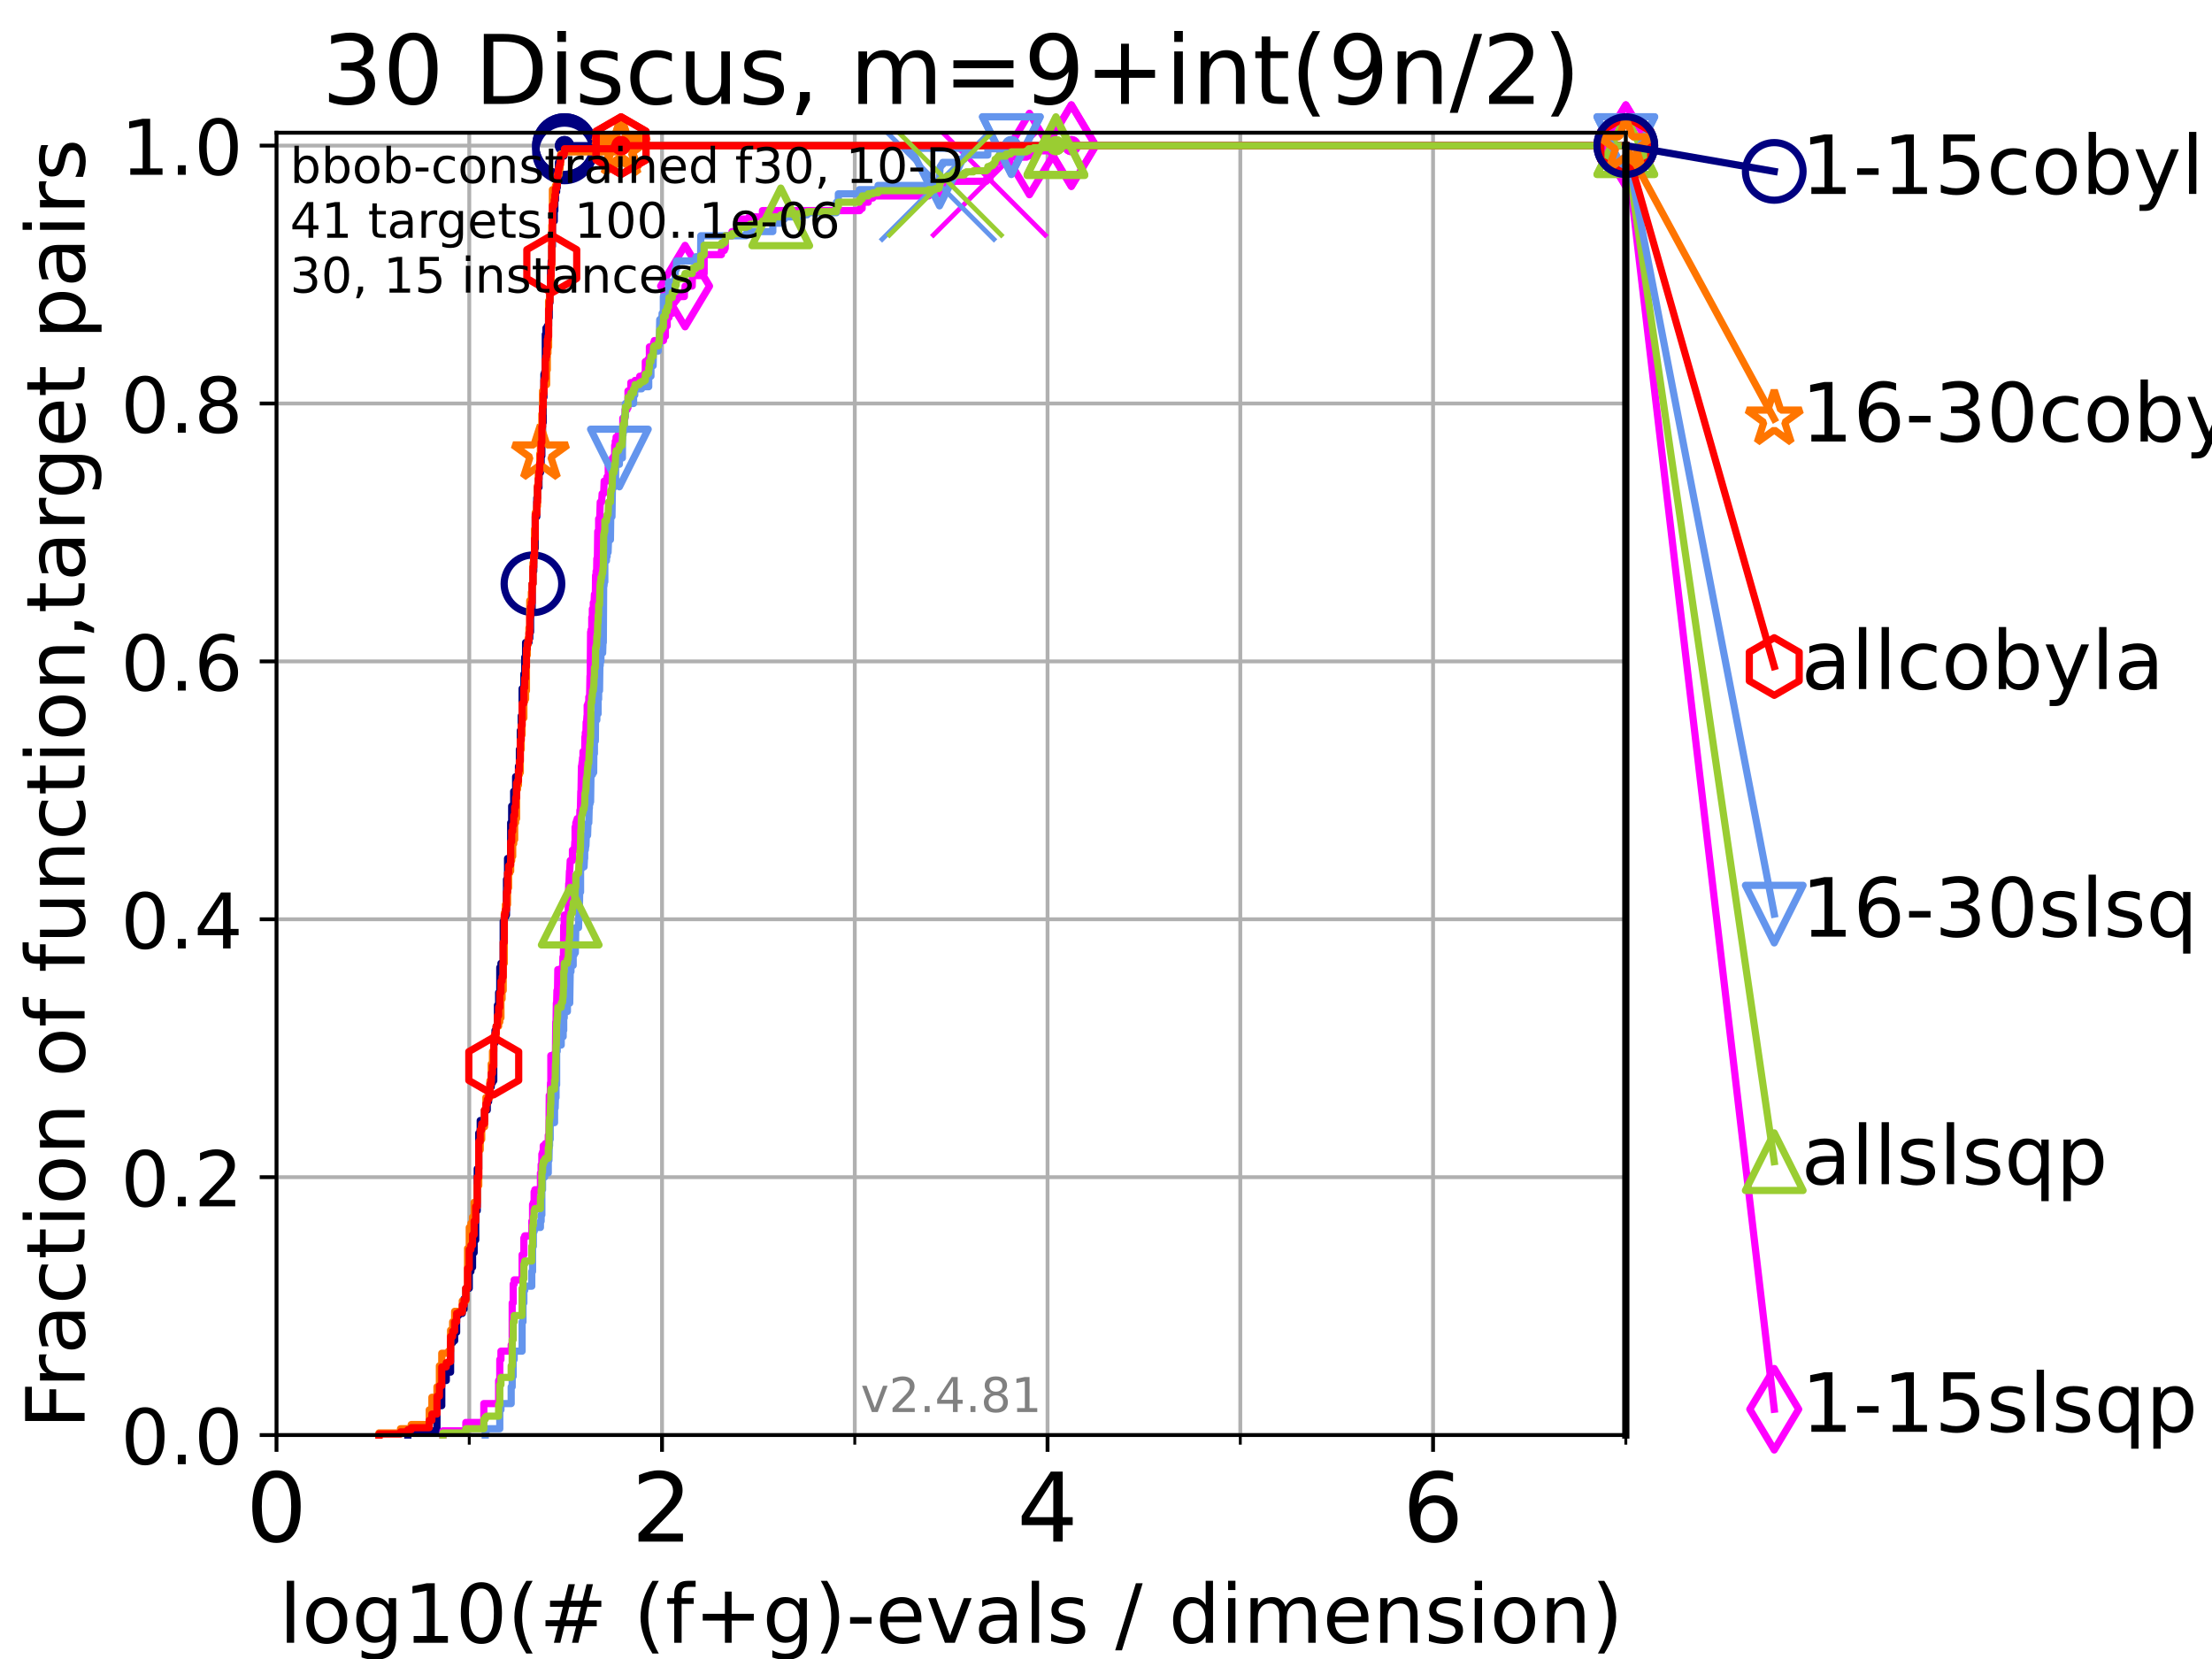 <?xml version="1.0" encoding="utf-8" standalone="no"?>
<!DOCTYPE svg PUBLIC "-//W3C//DTD SVG 1.1//EN"
  "http://www.w3.org/Graphics/SVG/1.1/DTD/svg11.dtd">
<!-- Created with matplotlib (https://matplotlib.org/) -->
<svg height="345.6pt" version="1.1" viewBox="0 0 460.8 345.6" width="460.8pt" xmlns="http://www.w3.org/2000/svg" xmlns:xlink="http://www.w3.org/1999/xlink">
 <defs>
  <style type="text/css">*{stroke-linecap:butt;stroke-linejoin:round;}</style>
 </defs>
 <g id="figure_1">
  <g id="patch_1">
   <path d="M 0 345.6 
L 460.8 345.6 
L 460.8 0 
L 0 0 
z
" style="fill:#ffffff;"/>
  </g>
  <g id="axes_1">
   <g id="patch_2">
    <path d="M 57.6 298.944 
L 338.688 298.944 
L 338.688 27.648 
L 57.6 27.648 
z
" style="fill:#ffffff;"/>
   </g>
   <g id="matplotlib.axis_1">
    <g id="xtick_1">
     <g id="line2d_1">
      <path clip-path="url(#p9783b352a6)" d="M 57.6 298.944 
L 57.6 27.648 
" style="fill:none;stroke:#b0b0b0;stroke-linecap:square;stroke-width:0.8;"/>
     </g>
     <g id="line2d_2">
      <defs>
       <path d="M 0 0 
L 0 3.5 
" id="mca09148309" style="stroke:#000000;stroke-width:0.8;"/>
      </defs>
      <g>
       <use style="stroke:#000000;stroke-width:0.8;" x="57.6" xlink:href="#mca09148309" y="298.944"/>
      </g>
     </g>
     <g id="text_1">
      <!-- 0 -->
      <g transform="translate(51.237 321.141)scale(0.2 -0.2)">
       <defs>
        <path d="M 31.781 66.406 
Q 24.172 66.406 20.328 58.906 
Q 16.5 51.422 16.5 36.375 
Q 16.5 21.391 20.328 13.891 
Q 24.172 6.391 31.781 6.391 
Q 39.453 6.391 43.281 13.891 
Q 47.125 21.391 47.125 36.375 
Q 47.125 51.422 43.281 58.906 
Q 39.453 66.406 31.781 66.406 
z
M 31.781 74.219 
Q 44.047 74.219 50.516 64.516 
Q 56.984 54.828 56.984 36.375 
Q 56.984 17.969 50.516 8.266 
Q 44.047 -1.422 31.781 -1.422 
Q 19.531 -1.422 13.062 8.266 
Q 6.594 17.969 6.594 36.375 
Q 6.594 54.828 13.062 64.516 
Q 19.531 74.219 31.781 74.219 
z
" id="DejaVuSans-48"/>
       </defs>
       <use xlink:href="#DejaVuSans-48"/>
      </g>
     </g>
    </g>
    <g id="xtick_2">
     <g id="line2d_3">
      <path clip-path="url(#p9783b352a6)" d="M 137.911 298.944 
L 137.911 27.648 
" style="fill:none;stroke:#b0b0b0;stroke-linecap:square;stroke-width:0.8;"/>
     </g>
     <g id="line2d_4">
      <g>
       <use style="stroke:#000000;stroke-width:0.8;" x="137.911" xlink:href="#mca09148309" y="298.944"/>
      </g>
     </g>
     <g id="text_2">
      <!-- 2 -->
      <g transform="translate(131.548 321.141)scale(0.2 -0.2)">
       <defs>
        <path d="M 19.188 8.297 
L 53.609 8.297 
L 53.609 0 
L 7.328 0 
L 7.328 8.297 
Q 12.938 14.109 22.625 23.891 
Q 32.328 33.688 34.812 36.531 
Q 39.547 41.844 41.422 45.531 
Q 43.312 49.219 43.312 52.781 
Q 43.312 58.594 39.234 62.25 
Q 35.156 65.922 28.609 65.922 
Q 23.969 65.922 18.812 64.312 
Q 13.672 62.703 7.812 59.422 
L 7.812 69.391 
Q 13.766 71.781 18.938 73 
Q 24.125 74.219 28.422 74.219 
Q 39.75 74.219 46.484 68.547 
Q 53.219 62.891 53.219 53.422 
Q 53.219 48.922 51.531 44.891 
Q 49.859 40.875 45.406 35.406 
Q 44.188 33.984 37.641 27.219 
Q 31.109 20.453 19.188 8.297 
z
" id="DejaVuSans-50"/>
       </defs>
       <use xlink:href="#DejaVuSans-50"/>
      </g>
     </g>
    </g>
    <g id="xtick_3">
     <g id="line2d_5">
      <path clip-path="url(#p9783b352a6)" d="M 218.222 298.944 
L 218.222 27.648 
" style="fill:none;stroke:#b0b0b0;stroke-linecap:square;stroke-width:0.8;"/>
     </g>
     <g id="line2d_6">
      <g>
       <use style="stroke:#000000;stroke-width:0.8;" x="218.222" xlink:href="#mca09148309" y="298.944"/>
      </g>
     </g>
     <g id="text_3">
      <!-- 4 -->
      <g transform="translate(211.859 321.141)scale(0.2 -0.2)">
       <defs>
        <path d="M 37.797 64.312 
L 12.891 25.391 
L 37.797 25.391 
z
M 35.203 72.906 
L 47.609 72.906 
L 47.609 25.391 
L 58.016 25.391 
L 58.016 17.188 
L 47.609 17.188 
L 47.609 0 
L 37.797 0 
L 37.797 17.188 
L 4.891 17.188 
L 4.891 26.703 
z
" id="DejaVuSans-52"/>
       </defs>
       <use xlink:href="#DejaVuSans-52"/>
      </g>
     </g>
    </g>
    <g id="xtick_4">
     <g id="line2d_7">
      <path clip-path="url(#p9783b352a6)" d="M 298.533 298.944 
L 298.533 27.648 
" style="fill:none;stroke:#b0b0b0;stroke-linecap:square;stroke-width:0.8;"/>
     </g>
     <g id="line2d_8">
      <g>
       <use style="stroke:#000000;stroke-width:0.8;" x="298.533" xlink:href="#mca09148309" y="298.944"/>
      </g>
     </g>
     <g id="text_4">
      <!-- 6 -->
      <g transform="translate(292.17 321.141)scale(0.2 -0.2)">
       <defs>
        <path d="M 33.016 40.375 
Q 26.375 40.375 22.484 35.828 
Q 18.609 31.297 18.609 23.391 
Q 18.609 15.531 22.484 10.953 
Q 26.375 6.391 33.016 6.391 
Q 39.656 6.391 43.531 10.953 
Q 47.406 15.531 47.406 23.391 
Q 47.406 31.297 43.531 35.828 
Q 39.656 40.375 33.016 40.375 
z
M 52.594 71.297 
L 52.594 62.312 
Q 48.875 64.062 45.094 64.984 
Q 41.312 65.922 37.594 65.922 
Q 27.828 65.922 22.672 59.328 
Q 17.531 52.734 16.797 39.406 
Q 19.672 43.656 24.016 45.922 
Q 28.375 48.188 33.594 48.188 
Q 44.578 48.188 50.953 41.516 
Q 57.328 34.859 57.328 23.391 
Q 57.328 12.156 50.688 5.359 
Q 44.047 -1.422 33.016 -1.422 
Q 20.359 -1.422 13.672 8.266 
Q 6.984 17.969 6.984 36.375 
Q 6.984 53.656 15.188 63.938 
Q 23.391 74.219 37.203 74.219 
Q 40.922 74.219 44.703 73.484 
Q 48.484 72.75 52.594 71.297 
z
" id="DejaVuSans-54"/>
       </defs>
       <use xlink:href="#DejaVuSans-54"/>
      </g>
     </g>
    </g>
    <g id="xtick_5">
     <g id="line2d_9">
      <path clip-path="url(#p9783b352a6)" d="M 97.755 298.944 
L 97.755 27.648 
" style="fill:none;stroke:#b0b0b0;stroke-linecap:square;stroke-width:0.8;"/>
     </g>
     <g id="line2d_10">
      <defs>
       <path d="M 0 0 
L 0 2 
" id="m08c39231bd" style="stroke:#000000;stroke-width:0.6;"/>
      </defs>
      <g>
       <use style="stroke:#000000;stroke-width:0.6;" x="97.755" xlink:href="#m08c39231bd" y="298.944"/>
      </g>
     </g>
    </g>
    <g id="xtick_6">
     <g id="line2d_11">
      <path clip-path="url(#p9783b352a6)" d="M 178.066 298.944 
L 178.066 27.648 
" style="fill:none;stroke:#b0b0b0;stroke-linecap:square;stroke-width:0.8;"/>
     </g>
     <g id="line2d_12">
      <g>
       <use style="stroke:#000000;stroke-width:0.6;" x="178.066" xlink:href="#m08c39231bd" y="298.944"/>
      </g>
     </g>
    </g>
    <g id="xtick_7">
     <g id="line2d_13">
      <path clip-path="url(#p9783b352a6)" d="M 258.377 298.944 
L 258.377 27.648 
" style="fill:none;stroke:#b0b0b0;stroke-linecap:square;stroke-width:0.8;"/>
     </g>
     <g id="line2d_14">
      <g>
       <use style="stroke:#000000;stroke-width:0.6;" x="258.377" xlink:href="#m08c39231bd" y="298.944"/>
      </g>
     </g>
    </g>
    <g id="xtick_8">
     <g id="line2d_15">
      <path clip-path="url(#p9783b352a6)" d="M 338.688 298.944 
L 338.688 27.648 
" style="fill:none;stroke:#b0b0b0;stroke-linecap:square;stroke-width:0.8;"/>
     </g>
     <g id="line2d_16">
      <g>
       <use style="stroke:#000000;stroke-width:0.6;" x="338.688" xlink:href="#m08c39231bd" y="298.944"/>
      </g>
     </g>
    </g>
    <g id="text_5">
     <!-- log10(# (f+g)-evals / dimension) -->
     <g transform="translate(58.145 342.218)scale(0.17 -0.17)">
      <defs>
       <path d="M 9.422 75.984 
L 18.406 75.984 
L 18.406 0 
L 9.422 0 
z
" id="DejaVuSans-108"/>
       <path d="M 30.609 48.391 
Q 23.391 48.391 19.188 42.75 
Q 14.984 37.109 14.984 27.297 
Q 14.984 17.484 19.156 11.844 
Q 23.344 6.203 30.609 6.203 
Q 37.797 6.203 41.984 11.859 
Q 46.188 17.531 46.188 27.297 
Q 46.188 37.016 41.984 42.703 
Q 37.797 48.391 30.609 48.391 
z
M 30.609 56 
Q 42.328 56 49.016 48.375 
Q 55.719 40.766 55.719 27.297 
Q 55.719 13.875 49.016 6.219 
Q 42.328 -1.422 30.609 -1.422 
Q 18.844 -1.422 12.172 6.219 
Q 5.516 13.875 5.516 27.297 
Q 5.516 40.766 12.172 48.375 
Q 18.844 56 30.609 56 
z
" id="DejaVuSans-111"/>
       <path d="M 45.406 27.984 
Q 45.406 37.75 41.375 43.109 
Q 37.359 48.484 30.078 48.484 
Q 22.859 48.484 18.828 43.109 
Q 14.797 37.75 14.797 27.984 
Q 14.797 18.266 18.828 12.891 
Q 22.859 7.516 30.078 7.516 
Q 37.359 7.516 41.375 12.891 
Q 45.406 18.266 45.406 27.984 
z
M 54.391 6.781 
Q 54.391 -7.172 48.188 -13.984 
Q 42 -20.797 29.203 -20.797 
Q 24.469 -20.797 20.266 -20.094 
Q 16.062 -19.391 12.109 -17.922 
L 12.109 -9.188 
Q 16.062 -11.328 19.922 -12.344 
Q 23.781 -13.375 27.781 -13.375 
Q 36.625 -13.375 41.016 -8.766 
Q 45.406 -4.156 45.406 5.172 
L 45.406 9.625 
Q 42.625 4.781 38.281 2.391 
Q 33.938 0 27.875 0 
Q 17.828 0 11.672 7.656 
Q 5.516 15.328 5.516 27.984 
Q 5.516 40.672 11.672 48.328 
Q 17.828 56 27.875 56 
Q 33.938 56 38.281 53.609 
Q 42.625 51.219 45.406 46.391 
L 45.406 54.688 
L 54.391 54.688 
z
" id="DejaVuSans-103"/>
       <path d="M 12.406 8.297 
L 28.516 8.297 
L 28.516 63.922 
L 10.984 60.406 
L 10.984 69.391 
L 28.422 72.906 
L 38.281 72.906 
L 38.281 8.297 
L 54.391 8.297 
L 54.391 0 
L 12.406 0 
z
" id="DejaVuSans-49"/>
       <path d="M 31 75.875 
Q 24.469 64.656 21.281 53.656 
Q 18.109 42.672 18.109 31.391 
Q 18.109 20.125 21.312 9.062 
Q 24.516 -2 31 -13.188 
L 23.188 -13.188 
Q 15.875 -1.703 12.234 9.375 
Q 8.594 20.453 8.594 31.391 
Q 8.594 42.281 12.203 53.312 
Q 15.828 64.359 23.188 75.875 
z
" id="DejaVuSans-40"/>
       <path d="M 51.125 44 
L 36.922 44 
L 32.812 27.688 
L 47.125 27.688 
z
M 43.797 71.781 
L 38.719 51.516 
L 52.984 51.516 
L 58.109 71.781 
L 65.922 71.781 
L 60.891 51.516 
L 76.125 51.516 
L 76.125 44 
L 58.984 44 
L 54.984 27.688 
L 70.516 27.688 
L 70.516 20.219 
L 53.078 20.219 
L 48 0 
L 40.188 0 
L 45.219 20.219 
L 30.906 20.219 
L 25.875 0 
L 18.016 0 
L 23.094 20.219 
L 7.719 20.219 
L 7.719 27.688 
L 24.906 27.688 
L 29 44 
L 13.281 44 
L 13.281 51.516 
L 30.906 51.516 
L 35.891 71.781 
z
" id="DejaVuSans-35"/>
       <path id="DejaVuSans-32"/>
       <path d="M 37.109 75.984 
L 37.109 68.5 
L 28.516 68.5 
Q 23.688 68.5 21.797 66.547 
Q 19.922 64.594 19.922 59.516 
L 19.922 54.688 
L 34.719 54.688 
L 34.719 47.703 
L 19.922 47.703 
L 19.922 0 
L 10.891 0 
L 10.891 47.703 
L 2.297 47.703 
L 2.297 54.688 
L 10.891 54.688 
L 10.891 58.5 
Q 10.891 67.625 15.141 71.797 
Q 19.391 75.984 28.609 75.984 
z
" id="DejaVuSans-102"/>
       <path d="M 46 62.703 
L 46 35.5 
L 73.188 35.5 
L 73.188 27.203 
L 46 27.203 
L 46 0 
L 37.797 0 
L 37.797 27.203 
L 10.594 27.203 
L 10.594 35.5 
L 37.797 35.5 
L 37.797 62.703 
z
" id="DejaVuSans-43"/>
       <path d="M 8.016 75.875 
L 15.828 75.875 
Q 23.141 64.359 26.781 53.312 
Q 30.422 42.281 30.422 31.391 
Q 30.422 20.453 26.781 9.375 
Q 23.141 -1.703 15.828 -13.188 
L 8.016 -13.188 
Q 14.5 -2 17.703 9.062 
Q 20.906 20.125 20.906 31.391 
Q 20.906 42.672 17.703 53.656 
Q 14.5 64.656 8.016 75.875 
z
" id="DejaVuSans-41"/>
       <path d="M 4.891 31.391 
L 31.203 31.391 
L 31.203 23.391 
L 4.891 23.391 
z
" id="DejaVuSans-45"/>
       <path d="M 56.203 29.594 
L 56.203 25.203 
L 14.891 25.203 
Q 15.484 15.922 20.484 11.062 
Q 25.484 6.203 34.422 6.203 
Q 39.594 6.203 44.453 7.469 
Q 49.312 8.734 54.109 11.281 
L 54.109 2.781 
Q 49.266 0.734 44.188 -0.344 
Q 39.109 -1.422 33.891 -1.422 
Q 20.797 -1.422 13.156 6.188 
Q 5.516 13.812 5.516 26.812 
Q 5.516 40.234 12.766 48.109 
Q 20.016 56 32.328 56 
Q 43.359 56 49.781 48.891 
Q 56.203 41.797 56.203 29.594 
z
M 47.219 32.234 
Q 47.125 39.594 43.094 43.984 
Q 39.062 48.391 32.422 48.391 
Q 24.906 48.391 20.391 44.141 
Q 15.875 39.891 15.188 32.172 
z
" id="DejaVuSans-101"/>
       <path d="M 2.984 54.688 
L 12.5 54.688 
L 29.594 8.797 
L 46.688 54.688 
L 56.203 54.688 
L 35.688 0 
L 23.484 0 
z
" id="DejaVuSans-118"/>
       <path d="M 34.281 27.484 
Q 23.391 27.484 19.188 25 
Q 14.984 22.516 14.984 16.5 
Q 14.984 11.719 18.141 8.906 
Q 21.297 6.109 26.703 6.109 
Q 34.188 6.109 38.703 11.406 
Q 43.219 16.703 43.219 25.484 
L 43.219 27.484 
z
M 52.203 31.203 
L 52.203 0 
L 43.219 0 
L 43.219 8.297 
Q 40.141 3.328 35.547 0.953 
Q 30.953 -1.422 24.312 -1.422 
Q 15.922 -1.422 10.953 3.297 
Q 6 8.016 6 15.922 
Q 6 25.141 12.172 29.828 
Q 18.359 34.516 30.609 34.516 
L 43.219 34.516 
L 43.219 35.406 
Q 43.219 41.609 39.141 45 
Q 35.062 48.391 27.688 48.391 
Q 23 48.391 18.547 47.266 
Q 14.109 46.141 10.016 43.891 
L 10.016 52.203 
Q 14.938 54.109 19.578 55.047 
Q 24.219 56 28.609 56 
Q 40.484 56 46.344 49.844 
Q 52.203 43.703 52.203 31.203 
z
" id="DejaVuSans-97"/>
       <path d="M 44.281 53.078 
L 44.281 44.578 
Q 40.484 46.531 36.375 47.5 
Q 32.281 48.484 27.875 48.484 
Q 21.188 48.484 17.844 46.438 
Q 14.5 44.391 14.5 40.281 
Q 14.5 37.156 16.891 35.375 
Q 19.281 33.594 26.516 31.984 
L 29.594 31.297 
Q 39.156 29.25 43.188 25.516 
Q 47.219 21.781 47.219 15.094 
Q 47.219 7.469 41.188 3.016 
Q 35.156 -1.422 24.609 -1.422 
Q 20.219 -1.422 15.453 -0.562 
Q 10.688 0.297 5.422 2 
L 5.422 11.281 
Q 10.406 8.688 15.234 7.391 
Q 20.062 6.109 24.812 6.109 
Q 31.156 6.109 34.562 8.281 
Q 37.984 10.453 37.984 14.406 
Q 37.984 18.062 35.516 20.016 
Q 33.062 21.969 24.703 23.781 
L 21.578 24.516 
Q 13.234 26.266 9.516 29.906 
Q 5.812 33.547 5.812 39.891 
Q 5.812 47.609 11.281 51.797 
Q 16.75 56 26.812 56 
Q 31.781 56 36.172 55.266 
Q 40.578 54.547 44.281 53.078 
z
" id="DejaVuSans-115"/>
       <path d="M 25.391 72.906 
L 33.688 72.906 
L 8.297 -9.281 
L 0 -9.281 
z
" id="DejaVuSans-47"/>
       <path d="M 45.406 46.391 
L 45.406 75.984 
L 54.391 75.984 
L 54.391 0 
L 45.406 0 
L 45.406 8.203 
Q 42.578 3.328 38.25 0.953 
Q 33.938 -1.422 27.875 -1.422 
Q 17.969 -1.422 11.734 6.484 
Q 5.516 14.406 5.516 27.297 
Q 5.516 40.188 11.734 48.094 
Q 17.969 56 27.875 56 
Q 33.938 56 38.25 53.625 
Q 42.578 51.266 45.406 46.391 
z
M 14.797 27.297 
Q 14.797 17.391 18.875 11.75 
Q 22.953 6.109 30.078 6.109 
Q 37.203 6.109 41.297 11.75 
Q 45.406 17.391 45.406 27.297 
Q 45.406 37.203 41.297 42.844 
Q 37.203 48.484 30.078 48.484 
Q 22.953 48.484 18.875 42.844 
Q 14.797 37.203 14.797 27.297 
z
" id="DejaVuSans-100"/>
       <path d="M 9.422 54.688 
L 18.406 54.688 
L 18.406 0 
L 9.422 0 
z
M 9.422 75.984 
L 18.406 75.984 
L 18.406 64.594 
L 9.422 64.594 
z
" id="DejaVuSans-105"/>
       <path d="M 52 44.188 
Q 55.375 50.25 60.062 53.125 
Q 64.75 56 71.094 56 
Q 79.641 56 84.281 50.016 
Q 88.922 44.047 88.922 33.016 
L 88.922 0 
L 79.891 0 
L 79.891 32.719 
Q 79.891 40.578 77.094 44.375 
Q 74.312 48.188 68.609 48.188 
Q 61.625 48.188 57.562 43.547 
Q 53.516 38.922 53.516 30.906 
L 53.516 0 
L 44.484 0 
L 44.484 32.719 
Q 44.484 40.625 41.703 44.406 
Q 38.922 48.188 33.109 48.188 
Q 26.219 48.188 22.156 43.531 
Q 18.109 38.875 18.109 30.906 
L 18.109 0 
L 9.078 0 
L 9.078 54.688 
L 18.109 54.688 
L 18.109 46.188 
Q 21.188 51.219 25.484 53.609 
Q 29.781 56 35.688 56 
Q 41.656 56 45.828 52.969 
Q 50 49.953 52 44.188 
z
" id="DejaVuSans-109"/>
       <path d="M 54.891 33.016 
L 54.891 0 
L 45.906 0 
L 45.906 32.719 
Q 45.906 40.484 42.875 44.328 
Q 39.844 48.188 33.797 48.188 
Q 26.516 48.188 22.312 43.547 
Q 18.109 38.922 18.109 30.906 
L 18.109 0 
L 9.078 0 
L 9.078 54.688 
L 18.109 54.688 
L 18.109 46.188 
Q 21.344 51.125 25.703 53.562 
Q 30.078 56 35.797 56 
Q 45.219 56 50.047 50.172 
Q 54.891 44.344 54.891 33.016 
z
" id="DejaVuSans-110"/>
      </defs>
      <use xlink:href="#DejaVuSans-108"/>
      <use x="27.783" xlink:href="#DejaVuSans-111"/>
      <use x="88.965" xlink:href="#DejaVuSans-103"/>
      <use x="152.441" xlink:href="#DejaVuSans-49"/>
      <use x="216.064" xlink:href="#DejaVuSans-48"/>
      <use x="279.688" xlink:href="#DejaVuSans-40"/>
      <use x="318.701" xlink:href="#DejaVuSans-35"/>
      <use x="402.49" xlink:href="#DejaVuSans-32"/>
      <use x="434.277" xlink:href="#DejaVuSans-40"/>
      <use x="473.291" xlink:href="#DejaVuSans-102"/>
      <use x="508.496" xlink:href="#DejaVuSans-43"/>
      <use x="592.285" xlink:href="#DejaVuSans-103"/>
      <use x="655.762" xlink:href="#DejaVuSans-41"/>
      <use x="694.775" xlink:href="#DejaVuSans-45"/>
      <use x="730.859" xlink:href="#DejaVuSans-101"/>
      <use x="792.383" xlink:href="#DejaVuSans-118"/>
      <use x="851.562" xlink:href="#DejaVuSans-97"/>
      <use x="912.842" xlink:href="#DejaVuSans-108"/>
      <use x="940.625" xlink:href="#DejaVuSans-115"/>
      <use x="992.725" xlink:href="#DejaVuSans-32"/>
      <use x="1024.512" xlink:href="#DejaVuSans-47"/>
      <use x="1058.203" xlink:href="#DejaVuSans-32"/>
      <use x="1089.99" xlink:href="#DejaVuSans-100"/>
      <use x="1153.467" xlink:href="#DejaVuSans-105"/>
      <use x="1181.25" xlink:href="#DejaVuSans-109"/>
      <use x="1278.662" xlink:href="#DejaVuSans-101"/>
      <use x="1340.186" xlink:href="#DejaVuSans-110"/>
      <use x="1403.564" xlink:href="#DejaVuSans-115"/>
      <use x="1455.664" xlink:href="#DejaVuSans-105"/>
      <use x="1483.447" xlink:href="#DejaVuSans-111"/>
      <use x="1544.629" xlink:href="#DejaVuSans-110"/>
      <use x="1608.008" xlink:href="#DejaVuSans-41"/>
     </g>
    </g>
   </g>
   <g id="matplotlib.axis_2">
    <g id="ytick_1">
     <g id="line2d_17">
      <path clip-path="url(#p9783b352a6)" d="M 57.6 298.944 
L 338.688 298.944 
" style="fill:none;stroke:#b0b0b0;stroke-linecap:square;stroke-width:0.8;"/>
     </g>
     <g id="line2d_18">
      <defs>
       <path d="M 0 0 
L -3.5 0 
" id="m2386c12f39" style="stroke:#000000;stroke-width:0.8;"/>
      </defs>
      <g>
       <use style="stroke:#000000;stroke-width:0.8;" x="57.6" xlink:href="#m2386c12f39" y="298.944"/>
      </g>
     </g>
     <g id="text_6">
      <!-- 0.0 -->
      <g transform="translate(25.155 305.023)scale(0.16 -0.16)">
       <defs>
        <path d="M 10.688 12.406 
L 21 12.406 
L 21 0 
L 10.688 0 
z
" id="DejaVuSans-46"/>
       </defs>
       <use xlink:href="#DejaVuSans-48"/>
       <use x="63.623" xlink:href="#DejaVuSans-46"/>
       <use x="95.41" xlink:href="#DejaVuSans-48"/>
      </g>
     </g>
    </g>
    <g id="ytick_2">
     <g id="line2d_19">
      <path clip-path="url(#p9783b352a6)" d="M 57.6 245.222 
L 338.688 245.222 
" style="fill:none;stroke:#b0b0b0;stroke-linecap:square;stroke-width:0.8;"/>
     </g>
     <g id="line2d_20">
      <g>
       <use style="stroke:#000000;stroke-width:0.8;" x="57.6" xlink:href="#m2386c12f39" y="245.222"/>
      </g>
     </g>
     <g id="text_7">
      <!-- 0.2 -->
      <g transform="translate(25.155 251.301)scale(0.16 -0.16)">
       <use xlink:href="#DejaVuSans-48"/>
       <use x="63.623" xlink:href="#DejaVuSans-46"/>
       <use x="95.41" xlink:href="#DejaVuSans-50"/>
      </g>
     </g>
    </g>
    <g id="ytick_3">
     <g id="line2d_21">
      <path clip-path="url(#p9783b352a6)" d="M 57.6 191.5 
L 338.688 191.5 
" style="fill:none;stroke:#b0b0b0;stroke-linecap:square;stroke-width:0.8;"/>
     </g>
     <g id="line2d_22">
      <g>
       <use style="stroke:#000000;stroke-width:0.8;" x="57.6" xlink:href="#m2386c12f39" y="191.5"/>
      </g>
     </g>
     <g id="text_8">
      <!-- 0.4 -->
      <g transform="translate(25.155 197.579)scale(0.16 -0.16)">
       <use xlink:href="#DejaVuSans-48"/>
       <use x="63.623" xlink:href="#DejaVuSans-46"/>
       <use x="95.41" xlink:href="#DejaVuSans-52"/>
      </g>
     </g>
    </g>
    <g id="ytick_4">
     <g id="line2d_23">
      <path clip-path="url(#p9783b352a6)" d="M 57.6 137.778 
L 338.688 137.778 
" style="fill:none;stroke:#b0b0b0;stroke-linecap:square;stroke-width:0.8;"/>
     </g>
     <g id="line2d_24">
      <g>
       <use style="stroke:#000000;stroke-width:0.8;" x="57.6" xlink:href="#m2386c12f39" y="137.778"/>
      </g>
     </g>
     <g id="text_9">
      <!-- 0.6 -->
      <g transform="translate(25.155 143.857)scale(0.16 -0.16)">
       <use xlink:href="#DejaVuSans-48"/>
       <use x="63.623" xlink:href="#DejaVuSans-46"/>
       <use x="95.41" xlink:href="#DejaVuSans-54"/>
      </g>
     </g>
    </g>
    <g id="ytick_5">
     <g id="line2d_25">
      <path clip-path="url(#p9783b352a6)" d="M 57.6 84.056 
L 338.688 84.056 
" style="fill:none;stroke:#b0b0b0;stroke-linecap:square;stroke-width:0.8;"/>
     </g>
     <g id="line2d_26">
      <g>
       <use style="stroke:#000000;stroke-width:0.8;" x="57.6" xlink:href="#m2386c12f39" y="84.056"/>
      </g>
     </g>
     <g id="text_10">
      <!-- 0.8 -->
      <g transform="translate(25.155 90.135)scale(0.16 -0.16)">
       <defs>
        <path d="M 31.781 34.625 
Q 24.75 34.625 20.719 30.859 
Q 16.703 27.094 16.703 20.516 
Q 16.703 13.922 20.719 10.156 
Q 24.75 6.391 31.781 6.391 
Q 38.812 6.391 42.859 10.172 
Q 46.922 13.969 46.922 20.516 
Q 46.922 27.094 42.891 30.859 
Q 38.875 34.625 31.781 34.625 
z
M 21.922 38.812 
Q 15.578 40.375 12.031 44.719 
Q 8.5 49.078 8.5 55.328 
Q 8.5 64.062 14.719 69.141 
Q 20.953 74.219 31.781 74.219 
Q 42.672 74.219 48.875 69.141 
Q 55.078 64.062 55.078 55.328 
Q 55.078 49.078 51.531 44.719 
Q 48 40.375 41.703 38.812 
Q 48.828 37.156 52.797 32.312 
Q 56.781 27.484 56.781 20.516 
Q 56.781 9.906 50.312 4.234 
Q 43.844 -1.422 31.781 -1.422 
Q 19.734 -1.422 13.25 4.234 
Q 6.781 9.906 6.781 20.516 
Q 6.781 27.484 10.781 32.312 
Q 14.797 37.156 21.922 38.812 
z
M 18.312 54.391 
Q 18.312 48.734 21.844 45.562 
Q 25.391 42.391 31.781 42.391 
Q 38.141 42.391 41.719 45.562 
Q 45.312 48.734 45.312 54.391 
Q 45.312 60.062 41.719 63.234 
Q 38.141 66.406 31.781 66.406 
Q 25.391 66.406 21.844 63.234 
Q 18.312 60.062 18.312 54.391 
z
" id="DejaVuSans-56"/>
       </defs>
       <use xlink:href="#DejaVuSans-48"/>
       <use x="63.623" xlink:href="#DejaVuSans-46"/>
       <use x="95.41" xlink:href="#DejaVuSans-56"/>
      </g>
     </g>
    </g>
    <g id="ytick_6">
     <g id="line2d_27">
      <path clip-path="url(#p9783b352a6)" d="M 57.6 30.334 
L 338.688 30.334 
" style="fill:none;stroke:#b0b0b0;stroke-linecap:square;stroke-width:0.8;"/>
     </g>
     <g id="line2d_28">
      <g>
       <use style="stroke:#000000;stroke-width:0.8;" x="57.6" xlink:href="#m2386c12f39" y="30.334"/>
      </g>
     </g>
     <g id="text_11">
      <!-- 1.0 -->
      <g transform="translate(25.155 36.413)scale(0.16 -0.16)">
       <use xlink:href="#DejaVuSans-49"/>
       <use x="63.623" xlink:href="#DejaVuSans-46"/>
       <use x="95.41" xlink:href="#DejaVuSans-48"/>
      </g>
     </g>
    </g>
    <g id="text_12">
     <!-- Fraction of function,target pairs -->
     <g transform="translate(17.62 297.681)rotate(-90)scale(0.17 -0.17)">
      <defs>
       <path d="M 9.812 72.906 
L 51.703 72.906 
L 51.703 64.594 
L 19.672 64.594 
L 19.672 43.109 
L 48.578 43.109 
L 48.578 34.812 
L 19.672 34.812 
L 19.672 0 
L 9.812 0 
z
" id="DejaVuSans-70"/>
       <path d="M 41.109 46.297 
Q 39.594 47.172 37.812 47.578 
Q 36.031 48 33.891 48 
Q 26.266 48 22.188 43.047 
Q 18.109 38.094 18.109 28.812 
L 18.109 0 
L 9.078 0 
L 9.078 54.688 
L 18.109 54.688 
L 18.109 46.188 
Q 20.953 51.172 25.484 53.578 
Q 30.031 56 36.531 56 
Q 37.453 56 38.578 55.875 
Q 39.703 55.766 41.062 55.516 
z
" id="DejaVuSans-114"/>
       <path d="M 48.781 52.594 
L 48.781 44.188 
Q 44.969 46.297 41.141 47.344 
Q 37.312 48.391 33.406 48.391 
Q 24.656 48.391 19.812 42.844 
Q 14.984 37.312 14.984 27.297 
Q 14.984 17.281 19.812 11.734 
Q 24.656 6.203 33.406 6.203 
Q 37.312 6.203 41.141 7.25 
Q 44.969 8.297 48.781 10.406 
L 48.781 2.094 
Q 45.016 0.344 40.984 -0.531 
Q 36.969 -1.422 32.422 -1.422 
Q 20.062 -1.422 12.781 6.344 
Q 5.516 14.109 5.516 27.297 
Q 5.516 40.672 12.859 48.328 
Q 20.219 56 33.016 56 
Q 37.156 56 41.109 55.141 
Q 45.062 54.297 48.781 52.594 
z
" id="DejaVuSans-99"/>
       <path d="M 18.312 70.219 
L 18.312 54.688 
L 36.812 54.688 
L 36.812 47.703 
L 18.312 47.703 
L 18.312 18.016 
Q 18.312 11.328 20.141 9.422 
Q 21.969 7.516 27.594 7.516 
L 36.812 7.516 
L 36.812 0 
L 27.594 0 
Q 17.188 0 13.234 3.875 
Q 9.281 7.766 9.281 18.016 
L 9.281 47.703 
L 2.688 47.703 
L 2.688 54.688 
L 9.281 54.688 
L 9.281 70.219 
z
" id="DejaVuSans-116"/>
       <path d="M 8.5 21.578 
L 8.5 54.688 
L 17.484 54.688 
L 17.484 21.922 
Q 17.484 14.156 20.5 10.266 
Q 23.531 6.391 29.594 6.391 
Q 36.859 6.391 41.078 11.031 
Q 45.312 15.672 45.312 23.688 
L 45.312 54.688 
L 54.297 54.688 
L 54.297 0 
L 45.312 0 
L 45.312 8.406 
Q 42.047 3.422 37.719 1 
Q 33.406 -1.422 27.688 -1.422 
Q 18.266 -1.422 13.375 4.438 
Q 8.5 10.297 8.5 21.578 
z
M 31.109 56 
z
" id="DejaVuSans-117"/>
       <path d="M 11.719 12.406 
L 22.016 12.406 
L 22.016 4 
L 14.016 -11.625 
L 7.719 -11.625 
L 11.719 4 
z
" id="DejaVuSans-44"/>
       <path d="M 18.109 8.203 
L 18.109 -20.797 
L 9.078 -20.797 
L 9.078 54.688 
L 18.109 54.688 
L 18.109 46.391 
Q 20.953 51.266 25.266 53.625 
Q 29.594 56 35.594 56 
Q 45.562 56 51.781 48.094 
Q 58.016 40.188 58.016 27.297 
Q 58.016 14.406 51.781 6.484 
Q 45.562 -1.422 35.594 -1.422 
Q 29.594 -1.422 25.266 0.953 
Q 20.953 3.328 18.109 8.203 
z
M 48.688 27.297 
Q 48.688 37.203 44.609 42.844 
Q 40.531 48.484 33.406 48.484 
Q 26.266 48.484 22.188 42.844 
Q 18.109 37.203 18.109 27.297 
Q 18.109 17.391 22.188 11.75 
Q 26.266 6.109 33.406 6.109 
Q 40.531 6.109 44.609 11.75 
Q 48.688 17.391 48.688 27.297 
z
" id="DejaVuSans-112"/>
      </defs>
      <use xlink:href="#DejaVuSans-70"/>
      <use x="50.27" xlink:href="#DejaVuSans-114"/>
      <use x="91.383" xlink:href="#DejaVuSans-97"/>
      <use x="152.662" xlink:href="#DejaVuSans-99"/>
      <use x="207.643" xlink:href="#DejaVuSans-116"/>
      <use x="246.852" xlink:href="#DejaVuSans-105"/>
      <use x="274.635" xlink:href="#DejaVuSans-111"/>
      <use x="335.816" xlink:href="#DejaVuSans-110"/>
      <use x="399.195" xlink:href="#DejaVuSans-32"/>
      <use x="430.982" xlink:href="#DejaVuSans-111"/>
      <use x="492.164" xlink:href="#DejaVuSans-102"/>
      <use x="527.369" xlink:href="#DejaVuSans-32"/>
      <use x="559.156" xlink:href="#DejaVuSans-102"/>
      <use x="594.361" xlink:href="#DejaVuSans-117"/>
      <use x="657.74" xlink:href="#DejaVuSans-110"/>
      <use x="721.119" xlink:href="#DejaVuSans-99"/>
      <use x="776.1" xlink:href="#DejaVuSans-116"/>
      <use x="815.309" xlink:href="#DejaVuSans-105"/>
      <use x="843.092" xlink:href="#DejaVuSans-111"/>
      <use x="904.273" xlink:href="#DejaVuSans-110"/>
      <use x="967.652" xlink:href="#DejaVuSans-44"/>
      <use x="999.439" xlink:href="#DejaVuSans-116"/>
      <use x="1038.648" xlink:href="#DejaVuSans-97"/>
      <use x="1099.928" xlink:href="#DejaVuSans-114"/>
      <use x="1139.291" xlink:href="#DejaVuSans-103"/>
      <use x="1202.768" xlink:href="#DejaVuSans-101"/>
      <use x="1264.291" xlink:href="#DejaVuSans-116"/>
      <use x="1303.5" xlink:href="#DejaVuSans-32"/>
      <use x="1335.287" xlink:href="#DejaVuSans-112"/>
      <use x="1398.764" xlink:href="#DejaVuSans-97"/>
      <use x="1460.043" xlink:href="#DejaVuSans-105"/>
      <use x="1487.826" xlink:href="#DejaVuSans-114"/>
      <use x="1528.939" xlink:href="#DejaVuSans-115"/>
     </g>
    </g>
   </g>
   <g id="line2d_29">
    <defs>
     <path d="M 0 1.5 
C 0.398 1.5 0.779 1.342 1.061 1.061 
C 1.342 0.779 1.5 0.398 1.5 0 
C 1.5 -0.398 1.342 -0.779 1.061 -1.061 
C 0.779 -1.342 0.398 -1.5 0 -1.5 
C -0.398 -1.5 -0.779 -1.342 -1.061 -1.061 
C -1.342 -0.779 -1.5 -0.398 -1.5 0 
C -1.5 0.398 -1.342 0.779 -1.061 1.061 
C -0.779 1.342 -0.398 1.5 0 1.5 
z
" id="me7bade28e9" style="stroke:#000080;"/>
    </defs>
    <g>
     <use style="fill:#000080;stroke:#000080;" x="117.598" xlink:href="#me7bade28e9" y="30.334"/>
     <use style="fill:#000080;stroke:#000080;" x="117.598" xlink:href="#me7bade28e9" y="30.334"/>
    </g>
   </g>
   <g id="line2d_30">
    <path d="M 84.956 298.944 
L 84.956 298.07 
L 91.03 298.07 
L 91.03 292.829 
L 92.027 292.829 
L 92.027 287.588 
L 92.969 287.588 
L 92.969 285.841 
L 93.864 285.841 
L 93.864 279.726 
L 94.295 279.726 
L 94.295 279.29 
L 94.715 279.29 
L 94.715 277.543 
L 95.125 277.543 
L 95.125 274.048 
L 95.526 274.048 
L 95.526 273.612 
L 96.301 273.612 
L 96.301 272.738 
L 96.676 272.738 
L 96.676 270.554 
L 97.044 270.554 
L 97.044 268.371 
L 97.755 268.371 
L 97.755 264.876 
L 98.101 264.876 
L 98.101 264.003 
L 98.439 264.003 
L 98.439 260.946 
L 98.772 260.946 
L 98.772 258.325 
L 99.098 258.325 
L 99.098 252.21 
L 99.418 252.21 
L 99.418 243.475 
L 99.732 243.475 
L 99.732 236.05 
L 100.04 236.05 
L 100.04 233.429 
L 100.935 233.429 
L 100.935 231.246 
L 101.507 231.246 
L 101.507 229.499 
L 101.786 229.499 
L 101.786 228.188 
L 102.06 228.188 
L 102.06 226.441 
L 102.331 226.441 
L 102.331 225.568 
L 102.597 225.568 
L 102.597 225.131 
L 102.859 225.131 
L 102.859 217.269 
L 103.118 217.269 
L 103.118 214.649 
L 103.372 214.649 
L 103.372 213.775 
L 103.623 213.775 
L 103.623 209.407 
L 103.871 209.407 
L 103.871 206.787 
L 104.115 206.787 
L 104.115 201.546 
L 104.355 201.546 
L 104.355 200.672 
L 104.826 200.672 
L 104.826 191.937 
L 105.057 191.937 
L 105.057 191.063 
L 105.285 191.063 
L 105.285 190.627 
L 105.51 190.627 
L 105.51 183.202 
L 105.733 183.202 
L 105.733 178.834 
L 106.383 178.834 
L 106.383 171.409 
L 106.594 171.409 
L 106.594 167.915 
L 107.009 167.915 
L 107.009 164.857 
L 107.415 164.857 
L 107.415 161.8 
L 108.006 161.8 
L 108.006 159.616 
L 108.199 159.616 
L 108.199 156.122 
L 108.389 156.122 
L 108.389 152.191 
L 108.578 152.191 
L 108.578 149.134 
L 108.764 149.134 
L 108.764 143.456 
L 109.132 143.456 
L 109.132 140.399 
L 109.312 140.399 
L 109.312 136.905 
L 109.491 136.905 
L 109.491 133.847 
L 110.189 133.847 
L 110.189 132.974 
L 110.359 132.974 
L 110.359 131.663 
L 110.527 131.663 
L 110.527 127.732 
L 110.86 127.732 
L 110.86 121.618 
L 111.023 121.618 
L 111.023 118.997 
L 111.186 118.997 
L 111.186 115.503 
L 111.346 115.503 
L 111.346 114.193 
L 111.506 114.193 
L 111.506 107.641 
L 111.82 107.641 
L 111.82 103.71 
L 111.975 103.71 
L 111.975 101.527 
L 112.281 101.527 
L 112.281 98.469 
L 112.581 98.469 
L 112.581 97.159 
L 112.73 97.159 
L 112.73 94.975 
L 112.877 94.975 
L 112.877 91.481 
L 113.023 91.481 
L 113.023 87.987 
L 113.168 87.987 
L 113.168 82.746 
L 113.311 82.746 
L 113.311 77.941 
L 113.454 77.941 
L 113.454 77.505 
L 113.595 77.505 
L 113.595 69.643 
L 113.735 69.643 
L 113.735 68.333 
L 114.012 68.333 
L 114.012 67.896 
L 114.284 67.896 
L 114.284 66.149 
L 114.419 66.149 
L 114.419 63.091 
L 114.552 63.091 
L 114.552 60.034 
L 114.685 60.034 
L 114.685 56.103 
L 114.817 56.103 
L 114.817 54.356 
L 114.947 54.356 
L 114.947 51.299 
L 115.077 51.299 
L 115.077 46.058 
L 115.46 46.058 
L 115.46 43.874 
L 115.586 43.874 
L 115.586 41.69 
L 115.711 41.69 
L 115.711 39.943 
L 115.959 39.943 
L 115.959 39.069 
L 116.081 39.069 
L 116.081 37.322 
L 116.203 37.322 
L 116.203 35.575 
L 116.323 35.575 
L 116.323 33.828 
L 116.562 33.828 
L 116.562 33.391 
L 116.68 33.391 
L 116.68 32.955 
L 116.914 32.955 
L 116.914 32.518 
L 117.486 32.518 
L 117.486 31.644 
L 117.598 31.644 
L 117.598 30.334 
L 338.688 30.334 
L 338.688 30.334 
" style="fill:none;stroke:#000080;stroke-linecap:square;stroke-width:1.5;"/>
   </g>
   <g id="line2d_31">
    <defs>
     <path d="M 0 6 
C 1.591 6 3.117 5.368 4.243 4.243 
C 5.368 3.117 6 1.591 6 0 
C 6 -1.591 5.368 -3.117 4.243 -4.243 
C 3.117 -5.368 1.591 -6 0 -6 
C -1.591 -6 -3.117 -5.368 -4.243 -4.243 
C -5.368 -3.117 -6 -1.591 -6 0 
C -6 1.591 -5.368 3.117 -4.243 4.243 
C -3.117 5.368 -1.591 6 0 6 
z
" id="mf739b998ee" style="stroke:#000080;stroke-width:1.5;"/>
    </defs>
    <g>
     <use style="fill-opacity:0;stroke:#000080;stroke-width:1.5;" x="111.023" xlink:href="#mf739b998ee" y="121.618"/>
     <use style="fill-opacity:0;stroke:#000080;stroke-width:1.5;" x="117.598" xlink:href="#mf739b998ee" y="31.644"/>
     <use style="fill-opacity:0;stroke:#000080;stroke-width:1.5;" x="117.598" xlink:href="#mf739b998ee" y="30.334"/>
     <use style="fill-opacity:0;stroke:#000080;stroke-width:1.5;" x="117.598" xlink:href="#mf739b998ee" y="30.334"/>
     <use style="fill-opacity:0;stroke:#000080;stroke-width:1.5;" x="338.688" xlink:href="#mf739b998ee" y="30.334"/>
    </g>
   </g>
   <g id="line2d_32">
    <path style="fill:none;stroke:#000080;stroke-linecap:square;stroke-width:1.5;"/>
    <g/>
   </g>
   <g id="line2d_33">
    <defs>
     <path d="M 0 1.5 
C 0.398 1.5 0.779 1.342 1.061 1.061 
C 1.342 0.779 1.5 0.398 1.5 0 
C 1.5 -0.398 1.342 -0.779 1.061 -1.061 
C 0.779 -1.342 0.398 -1.5 0 -1.5 
C -0.398 -1.5 -0.779 -1.342 -1.061 -1.061 
C -1.342 -0.779 -1.5 -0.398 -1.5 0 
C -1.5 0.398 -1.342 0.779 -1.061 1.061 
C -0.779 1.342 -0.398 1.5 0 1.5 
z
" id="m47bab867d2" style="stroke:#ff00ff;"/>
    </defs>
    <g>
     <use style="fill:#ff00ff;stroke:#ff00ff;" x="223.179" xlink:href="#m47bab867d2" y="30.334"/>
     <use style="fill:#ff00ff;stroke:#ff00ff;" x="223.179" xlink:href="#m47bab867d2" y="30.334"/>
    </g>
   </g>
   <g id="line2d_34">
    <path d="M 92.267 298.944 
L 92.267 298.07 
L 97.044 298.07 
L 97.044 296.323 
L 100.789 296.323 
L 100.789 292.393 
L 103.871 292.393 
L 103.871 287.588 
L 104.115 287.588 
L 104.115 283.22 
L 104.355 283.22 
L 104.355 281.473 
L 106.489 281.473 
L 106.489 280.163 
L 106.699 280.163 
L 106.699 271.428 
L 106.906 271.428 
L 106.906 267.497 
L 107.111 267.497 
L 107.111 266.623 
L 108.764 266.623 
L 108.764 261.382 
L 109.132 261.382 
L 109.132 257.888 
L 109.312 257.888 
L 109.312 257.451 
L 110.777 257.451 
L 110.777 254.394 
L 110.942 254.394 
L 110.942 250.9 
L 111.105 250.9 
L 111.105 250.463 
L 111.266 250.463 
L 111.266 248.279 
L 111.426 248.279 
L 111.426 247.843 
L 112.581 247.843 
L 112.581 244.348 
L 112.73 244.348 
L 112.73 242.601 
L 112.877 242.601 
L 112.877 240.418 
L 113.023 240.418 
L 113.023 239.981 
L 113.168 239.981 
L 113.168 238.671 
L 113.595 238.671 
L 113.595 238.234 
L 114.216 238.234 
L 114.216 236.487 
L 114.352 236.487 
L 114.419 228.188 
L 114.619 228.188 
L 114.685 225.568 
L 114.751 225.568 
L 114.751 219.89 
L 115.523 219.89 
L 115.523 219.453 
L 115.711 219.453 
L 115.773 212.901 
L 115.835 212.901 
L 115.897 208.971 
L 115.959 208.971 
L 116.02 206.35 
L 116.142 206.35 
L 116.203 201.982 
L 117.03 201.982 
L 117.03 201.546 
L 117.203 201.546 
L 117.26 199.362 
L 117.373 199.362 
L 117.43 192.81 
L 117.542 192.81 
L 117.542 190.627 
L 118.364 190.627 
L 118.471 184.075 
L 118.524 184.075 
L 118.629 181.454 
L 118.682 181.454 
L 118.787 179.271 
L 119.25 179.271 
L 119.25 177.087 
L 119.652 177.087 
L 119.752 175.34 
L 119.801 175.34 
L 119.801 172.282 
L 119.948 172.282 
L 119.948 171.409 
L 120.094 171.409 
L 120.094 170.972 
L 120.239 170.972 
L 120.239 170.535 
L 120.759 170.535 
L 120.806 168.788 
L 120.899 168.788 
L 120.991 164.857 
L 121.037 164.857 
L 121.128 159.616 
L 121.174 159.616 
L 121.265 158.743 
L 121.31 158.743 
L 121.355 157.869 
L 121.445 157.869 
L 121.445 156.559 
L 121.8 156.559 
L 121.844 153.502 
L 121.931 153.502 
L 121.931 152.628 
L 122.062 152.628 
L 122.105 150.444 
L 122.191 150.444 
L 122.277 149.134 
L 122.319 149.134 
L 122.319 146.95 
L 122.489 146.95 
L 122.489 146.513 
L 122.657 146.513 
L 122.657 145.203 
L 122.824 145.203 
L 122.906 140.835 
L 122.948 140.835 
L 123.03 131.663 
L 123.111 131.663 
L 123.111 131.227 
L 123.274 131.227 
L 123.274 128.606 
L 123.394 128.606 
L 123.394 126.859 
L 123.594 126.859 
L 123.594 125.549 
L 123.751 125.549 
L 123.83 123.802 
L 124.024 123.802 
L 124.063 119.871 
L 124.178 119.871 
L 124.178 118.997 
L 124.293 118.997 
L 124.331 116.377 
L 124.444 116.377 
L 124.52 110.699 
L 124.707 110.699 
L 124.707 108.078 
L 124.928 108.078 
L 125.038 104.584 
L 125.328 104.584 
L 125.435 102.837 
L 125.753 102.837 
L 125.858 100.216 
L 126.44 100.216 
L 126.44 99.343 
L 126.707 99.343 
L 126.707 96.722 
L 127.39 96.722 
L 127.39 96.285 
L 127.58 96.285 
L 127.58 95.412 
L 127.892 95.412 
L 127.892 94.975 
L 128.047 94.975 
L 128.047 92.791 
L 128.169 92.791 
L 128.169 91.918 
L 128.291 91.918 
L 128.351 91.044 
L 128.856 91.044 
L 128.856 90.171 
L 129.574 90.171 
L 129.574 89.734 
L 129.742 89.734 
L 129.742 87.113 
L 130.209 87.113 
L 130.209 85.366 
L 130.612 85.366 
L 130.612 84.93 
L 130.822 84.93 
L 130.822 81.435 
L 131.414 81.435 
L 131.414 79.688 
L 132.279 79.688 
L 132.279 79.252 
L 133.194 79.252 
L 133.262 78.378 
L 134.128 78.378 
L 134.128 77.941 
L 134.429 77.941 
L 134.429 75.321 
L 134.953 75.321 
L 134.953 74.884 
L 135.281 74.884 
L 135.281 72.263 
L 136.151 72.263 
L 136.151 71.39 
L 136.304 71.39 
L 136.304 70.953 
L 138.222 70.953 
L 138.222 70.08 
L 138.612 70.08 
L 138.612 67.896 
L 138.993 67.896 
L 138.993 66.149 
L 139.366 66.149 
L 139.366 65.275 
L 140.042 65.275 
L 140.042 63.091 
L 140.499 63.091 
L 140.499 62.655 
L 140.856 62.655 
L 140.856 62.218 
L 141.177 62.218 
L 141.177 61.781 
L 142.567 61.781 
L 142.567 60.471 
L 142.713 60.471 
L 142.713 59.597 
L 144.197 59.597 
L 144.246 57.413 
L 146.442 57.413 
L 146.442 56.977 
L 146.686 56.977 
L 146.686 53.046 
L 150.293 53.046 
L 150.293 52.172 
L 150.891 52.172 
L 150.891 51.736 
L 151.081 51.736 
L 151.122 49.115 
L 152.489 49.115 
L 152.489 48.241 
L 153.89 48.241 
L 153.89 45.621 
L 156.022 45.621 
L 156.022 45.184 
L 158.832 45.184 
L 158.832 43.874 
L 179.112 43.874 
L 179.112 43.437 
L 179.603 43.437 
L 179.603 42.127 
L 180.883 42.127 
L 180.883 41.253 
L 181.832 41.253 
L 181.832 40.816 
L 193.463 40.816 
L 193.463 40.38 
L 195.855 40.38 
L 195.855 40.161 
L 196.181 40.161 
L 196.181 39.943 
L 197.059 39.943 
L 197.059 39.725 
L 197.178 39.725 
L 197.236 38.633 
L 197.429 38.633 
L 197.533 38.196 
L 198.347 38.196 
L 198.347 37.759 
L 205.472 37.759 
L 205.472 37.322 
L 206.233 37.322 
L 206.258 36.012 
L 206.352 36.012 
L 206.352 35.575 
L 206.536 35.575 
L 206.536 35.357 
L 207.235 35.357 
L 207.323 33.828 
L 207.842 33.828 
L 207.903 33.391 
L 209.219 33.391 
L 209.219 33.173 
L 209.776 33.173 
L 209.776 32.955 
L 210.373 32.955 
L 210.373 32.736 
L 213.854 32.736 
L 213.854 32.518 
L 214.416 32.518 
L 214.45 31.863 
L 214.878 31.863 
L 214.93 31.426 
L 218.541 31.426 
L 218.541 31.208 
L 218.768 31.208 
L 218.816 30.771 
L 219.265 30.771 
L 219.265 30.552 
L 223.179 30.552 
L 223.179 30.334 
L 338.688 30.334 
L 338.688 30.334 
" style="fill:none;stroke:#ff00ff;stroke-linecap:square;stroke-width:1.5;"/>
   </g>
   <g id="line2d_35">
    <defs>
     <path d="M -0 8.485 
L 5.091 0 
L 0 -8.485 
L -5.091 -0 
z
" id="m6b77a776b2" style="stroke:#ff00ff;stroke-linejoin:miter;stroke-width:1.5;"/>
    </defs>
    <g>
     <use style="fill-opacity:0;stroke:#ff00ff;stroke-linejoin:miter;stroke-width:1.5;" x="142.713" xlink:href="#m6b77a776b2" y="59.597"/>
     <use style="fill-opacity:0;stroke:#ff00ff;stroke-linejoin:miter;stroke-width:1.5;" x="214.45" xlink:href="#m6b77a776b2" y="32.081"/>
     <use style="fill-opacity:0;stroke:#ff00ff;stroke-linejoin:miter;stroke-width:1.5;" x="223.179" xlink:href="#m6b77a776b2" y="30.334"/>
     <use style="fill-opacity:0;stroke:#ff00ff;stroke-linejoin:miter;stroke-width:1.5;" x="223.179" xlink:href="#m6b77a776b2" y="30.334"/>
     <use style="fill-opacity:0;stroke:#ff00ff;stroke-linejoin:miter;stroke-width:1.5;" x="338.688" xlink:href="#m6b77a776b2" y="30.334"/>
    </g>
   </g>
   <g id="line2d_36">
    <path style="fill:none;stroke:#ff00ff;stroke-linecap:square;stroke-width:1.5;"/>
    <g/>
   </g>
   <g id="line2d_37">
    <path clip-path="url(#p9783b352a6)" d="M 206.085 37.322 
" style="fill:none;stroke:#ff00ff;stroke-linecap:square;stroke-width:1.5;"/>
    <defs>
     <path d="M -12 12 
L 12 -12 
M -12 -12 
L 12 12 
" id="m193204a863" style="stroke:#ff00ff;"/>
    </defs>
    <g clip-path="url(#p9783b352a6)">
     <use style="fill:#ff00ff;stroke:#ff00ff;" x="206.085" xlink:href="#m193204a863" y="37.322"/>
    </g>
   </g>
   <g id="line2d_38">
    <defs>
     <path d="M 0 1.5 
C 0.398 1.5 0.779 1.342 1.061 1.061 
C 1.342 0.779 1.5 0.398 1.5 0 
C 1.5 -0.398 1.342 -0.779 1.061 -1.061 
C 0.779 -1.342 0.398 -1.5 0 -1.5 
C -0.398 -1.5 -0.779 -1.342 -1.061 -1.061 
C -1.342 -0.779 -1.5 -0.398 -1.5 0 
C -1.5 0.398 -1.342 0.779 -1.061 1.061 
C -0.779 1.342 -0.398 1.5 0 1.5 
z
" id="md7bbbf9060" style="stroke:#ff7500;"/>
    </defs>
    <g>
     <use style="fill:#ff7500;stroke:#ff7500;" x="129.376" xlink:href="#md7bbbf9060" y="30.334"/>
     <use style="fill:#ff7500;stroke:#ff7500;" x="129.376" xlink:href="#md7bbbf9060" y="30.334"/>
    </g>
   </g>
   <g id="line2d_39">
    <path d="M 78.942 298.944 
L 78.942 298.507 
L 83.438 298.507 
L 83.438 297.634 
L 85.667 297.634 
L 85.667 296.76 
L 89.419 296.76 
L 89.419 293.703 
L 89.973 293.703 
L 89.973 291.082 
L 91.03 291.082 
L 91.03 288.898 
L 91.535 288.898 
L 91.535 284.531 
L 92.027 284.531 
L 92.027 281.91 
L 93.422 281.91 
L 93.422 281.473 
L 93.864 281.473 
L 93.864 277.106 
L 94.295 277.106 
L 94.295 275.359 
L 94.715 275.359 
L 94.715 273.175 
L 96.301 273.175 
L 96.301 270.991 
L 97.044 270.991 
L 97.044 268.371 
L 97.403 268.371 
L 97.403 260.072 
L 97.755 260.072 
L 97.755 255.704 
L 98.101 255.704 
L 98.101 254.831 
L 98.439 254.831 
L 98.439 253.521 
L 98.772 253.521 
L 98.772 250.463 
L 99.418 250.463 
L 99.418 246.969 
L 99.732 246.969 
L 99.732 239.544 
L 100.04 239.544 
L 100.04 237.36 
L 100.344 237.36 
L 100.344 234.74 
L 100.935 234.74 
L 100.935 231.246 
L 101.223 231.246 
L 101.223 228.625 
L 102.06 228.625 
L 102.06 225.131 
L 102.331 225.131 
L 102.331 221.637 
L 102.597 221.637 
L 102.597 219.016 
L 102.859 219.016 
L 102.859 215.959 
L 103.372 215.959 
L 103.372 213.775 
L 103.871 213.775 
L 103.871 212.901 
L 104.115 212.901 
L 104.115 212.028 
L 104.355 212.028 
L 104.355 208.097 
L 104.592 208.097 
L 104.592 206.35 
L 104.826 206.35 
L 104.826 200.672 
L 105.057 200.672 
L 105.057 190.19 
L 105.285 190.19 
L 105.285 188.443 
L 105.733 188.443 
L 105.733 184.949 
L 105.952 184.949 
L 105.952 181.891 
L 106.169 181.891 
L 106.169 181.454 
L 106.383 181.454 
L 106.383 179.271 
L 106.594 179.271 
L 106.594 178.397 
L 106.803 178.397 
L 106.803 175.777 
L 107.009 175.777 
L 107.009 174.903 
L 107.213 174.903 
L 107.213 171.409 
L 107.415 171.409 
L 107.415 170.535 
L 107.614 170.535 
L 107.614 164.421 
L 107.811 164.421 
L 107.811 163.547 
L 108.006 163.547 
L 108.006 161.363 
L 108.199 161.363 
L 108.199 160.927 
L 108.389 160.927 
L 108.389 156.122 
L 108.578 156.122 
L 108.578 153.065 
L 108.764 153.065 
L 108.764 149.571 
L 109.132 149.571 
L 109.132 146.077 
L 109.312 146.077 
L 109.312 145.64 
L 109.491 145.64 
L 109.491 143.893 
L 109.668 143.893 
L 109.668 136.468 
L 109.843 136.468 
L 109.843 134.284 
L 110.017 134.284 
L 110.017 132.974 
L 110.189 132.974 
L 110.189 130.79 
L 110.359 130.79 
L 110.359 125.112 
L 110.694 125.112 
L 110.694 123.365 
L 110.86 123.365 
L 110.86 121.618 
L 111.023 121.618 
L 111.023 117.25 
L 111.186 117.25 
L 111.186 115.94 
L 111.346 115.94 
L 111.346 110.262 
L 111.506 110.262 
L 111.506 106.768 
L 111.82 106.768 
L 111.82 105.458 
L 111.975 105.458 
L 111.975 101.09 
L 112.128 101.09 
L 112.128 98.033 
L 112.432 98.033 
L 112.432 94.538 
L 112.581 94.538 
L 112.581 92.355 
L 112.73 92.355 
L 112.73 89.297 
L 112.877 89.297 
L 112.877 86.24 
L 113.023 86.24 
L 113.023 81.435 
L 113.311 81.435 
L 113.311 80.562 
L 113.454 80.562 
L 113.454 80.125 
L 113.874 80.125 
L 113.874 77.068 
L 114.012 77.068 
L 114.012 73.574 
L 114.148 73.574 
L 114.148 72.263 
L 114.284 72.263 
L 114.284 62.655 
L 114.552 62.655 
L 114.552 61.344 
L 114.685 61.344 
L 114.685 58.724 
L 114.817 58.724 
L 114.817 55.666 
L 114.947 55.666 
L 114.947 46.931 
L 115.077 46.931 
L 115.077 39.506 
L 115.711 39.506 
L 115.711 38.633 
L 115.959 38.633 
L 115.959 38.196 
L 116.081 38.196 
L 116.081 36.449 
L 116.443 36.449 
L 116.443 35.575 
L 116.562 35.575 
L 116.562 35.139 
L 116.68 35.139 
L 116.68 34.265 
L 116.798 34.265 
L 116.798 32.081 
L 117.598 32.081 
L 117.598 31.644 
L 128.798 31.644 
L 128.798 31.208 
L 129.376 31.208 
L 129.376 30.334 
L 338.688 30.334 
L 338.688 30.334 
" style="fill:none;stroke:#ff7500;stroke-linecap:square;stroke-width:1.5;"/>
   </g>
   <g id="line2d_40">
    <defs>
     <path d="M 0 -6 
L -1.347 -1.854 
L -5.706 -1.854 
L -2.18 0.708 
L -3.527 4.854 
L -0 2.292 
L 3.527 4.854 
L 2.18 0.708 
L 5.706 -1.854 
L 1.347 -1.854 
z
" id="m709d8358f6" style="stroke:#ff7500;stroke-linejoin:bevel;stroke-width:1.5;"/>
    </defs>
    <g>
     <use style="fill-opacity:0;stroke:#ff7500;stroke-linejoin:bevel;stroke-width:1.5;" x="112.581" xlink:href="#m709d8358f6" y="94.538"/>
     <use style="fill-opacity:0;stroke:#ff7500;stroke-linejoin:bevel;stroke-width:1.5;" x="129.376" xlink:href="#m709d8358f6" y="31.208"/>
     <use style="fill-opacity:0;stroke:#ff7500;stroke-linejoin:bevel;stroke-width:1.5;" x="129.376" xlink:href="#m709d8358f6" y="30.334"/>
     <use style="fill-opacity:0;stroke:#ff7500;stroke-linejoin:bevel;stroke-width:1.5;" x="129.376" xlink:href="#m709d8358f6" y="30.334"/>
     <use style="fill-opacity:0;stroke:#ff7500;stroke-linejoin:bevel;stroke-width:1.5;" x="338.688" xlink:href="#m709d8358f6" y="30.334"/>
    </g>
   </g>
   <g id="line2d_41">
    <path style="fill:none;stroke:#ff7500;stroke-linecap:square;stroke-width:1.5;"/>
    <g/>
   </g>
   <g id="line2d_42">
    <defs>
     <path d="M 0 1.5 
C 0.398 1.5 0.779 1.342 1.061 1.061 
C 1.342 0.779 1.5 0.398 1.5 0 
C 1.5 -0.398 1.342 -0.779 1.061 -1.061 
C 0.779 -1.342 0.398 -1.5 0 -1.5 
C -0.398 -1.5 -0.779 -1.342 -1.061 -1.061 
C -1.342 -0.779 -1.5 -0.398 -1.5 0 
C -1.5 0.398 -1.342 0.779 -1.061 1.061 
C -0.779 1.342 -0.398 1.5 0 1.5 
z
" id="m05044294ed" style="stroke:#6495ed;"/>
    </defs>
    <g>
     <use style="fill:#6495ed;stroke:#6495ed;" x="210.68" xlink:href="#m05044294ed" y="30.334"/>
     <use style="fill:#6495ed;stroke:#6495ed;" x="210.68" xlink:href="#m05044294ed" y="30.334"/>
    </g>
   </g>
   <g id="line2d_43">
    <path d="M 101.08 298.944 
L 101.08 298.07 
L 101.366 298.07 
L 101.366 297.634 
L 104.115 297.634 
L 104.115 293.703 
L 104.355 293.703 
L 104.355 292.393 
L 106.489 292.393 
L 106.489 288.898 
L 106.699 288.898 
L 106.699 286.715 
L 106.906 286.715 
L 106.906 283.22 
L 107.111 283.22 
L 107.111 281.473 
L 108.764 281.473 
L 108.764 275.359 
L 108.949 275.359 
L 108.949 271.428 
L 109.132 271.428 
L 109.132 268.807 
L 109.312 268.807 
L 109.312 267.934 
L 110.777 267.934 
L 110.777 264.876 
L 110.942 264.876 
L 110.942 259.635 
L 111.105 259.635 
L 111.105 256.578 
L 111.266 256.578 
L 111.266 256.141 
L 111.426 256.141 
L 111.426 255.704 
L 112.581 255.704 
L 112.581 254.394 
L 112.73 254.394 
L 112.73 253.084 
L 112.877 253.084 
L 112.877 247.843 
L 113.023 247.843 
L 113.023 245.222 
L 113.454 245.222 
L 113.454 244.348 
L 114.216 244.348 
L 114.216 241.728 
L 114.352 241.728 
L 114.419 238.671 
L 114.486 238.671 
L 114.486 237.36 
L 114.619 237.36 
L 114.619 234.303 
L 114.751 234.303 
L 114.751 233.866 
L 115.523 233.866 
L 115.523 230.809 
L 115.649 230.809 
L 115.711 228.625 
L 115.835 228.625 
L 115.835 226.004 
L 115.959 226.004 
L 115.959 219.016 
L 116.081 219.016 
L 116.081 217.706 
L 116.914 217.706 
L 116.914 215.959 
L 117.317 215.959 
L 117.317 214.649 
L 117.43 214.649 
L 117.43 212.028 
L 117.542 212.028 
L 117.542 210.718 
L 118.203 210.718 
L 118.203 208.971 
L 118.682 208.971 
L 118.787 202.419 
L 118.943 202.419 
L 118.943 201.109 
L 119.402 201.109 
L 119.402 198.925 
L 119.603 198.925 
L 119.603 198.488 
L 119.85 198.488 
L 119.948 193.247 
L 120.525 193.247 
L 120.619 188.443 
L 120.713 188.443 
L 120.759 185.822 
L 120.945 185.822 
L 120.945 181.018 
L 121.128 181.018 
L 121.128 180.581 
L 121.668 180.581 
L 121.756 178.834 
L 121.8 178.834 
L 121.8 177.087 
L 121.931 177.087 
L 122.018 176.213 
L 122.062 176.213 
L 122.148 174.029 
L 122.405 174.029 
L 122.489 171.409 
L 122.657 171.409 
L 122.741 168.352 
L 122.782 168.352 
L 122.782 167.478 
L 122.906 167.478 
L 122.906 167.041 
L 123.03 167.041 
L 123.111 161.363 
L 123.434 161.363 
L 123.434 160.927 
L 123.673 160.927 
L 123.712 156.996 
L 123.83 156.996 
L 123.83 154.375 
L 124.024 154.375 
L 124.063 150.007 
L 124.331 150.007 
L 124.331 148.697 
L 124.595 148.697 
L 124.595 145.64 
L 124.707 145.64 
L 124.707 143.893 
L 124.892 143.893 
L 124.965 138.652 
L 125.038 138.652 
L 125.075 137.778 
L 125.183 137.778 
L 125.183 136.031 
L 125.542 136.031 
L 125.612 133.847 
L 125.683 133.847 
L 125.753 122.055 
L 125.823 122.055 
L 125.892 121.181 
L 125.996 121.181 
L 125.996 116.813 
L 126.338 116.813 
L 126.338 115.94 
L 126.473 115.94 
L 126.473 115.066 
L 126.674 115.066 
L 126.773 112.446 
L 127.165 112.446 
L 127.229 107.641 
L 127.485 107.641 
L 127.58 101.527 
L 127.892 101.527 
L 127.892 100.653 
L 128.23 100.653 
L 128.26 96.722 
L 129.031 96.722 
L 129.031 95.412 
L 129.658 95.412 
L 129.686 90.608 
L 129.798 90.608 
L 129.798 89.734 
L 130.073 89.734 
L 130.073 86.677 
L 130.291 86.677 
L 130.291 84.056 
L 131.987 84.056 
L 131.987 82.309 
L 132.23 82.309 
L 132.23 80.999 
L 133.667 80.999 
L 133.667 80.562 
L 135.138 80.562 
L 135.138 78.378 
L 135.602 78.378 
L 135.602 76.194 
L 136.054 76.194 
L 136.131 73.137 
L 137.126 73.137 
L 137.126 71.827 
L 137.326 71.827 
L 137.434 66.586 
L 137.788 66.586 
L 137.788 66.149 
L 137.911 66.149 
L 137.928 65.275 
L 138.188 65.275 
L 138.188 61.781 
L 139.285 61.781 
L 139.285 58.724 
L 140.649 58.724 
L 140.649 56.103 
L 140.915 56.103 
L 140.915 54.356 
L 144.993 54.356 
L 144.993 53.483 
L 145.954 53.483 
L 145.987 49.115 
L 155.444 49.115 
L 155.444 48.678 
L 156.267 48.678 
L 156.267 48.241 
L 160.994 48.241 
L 160.994 46.494 
L 162.649 46.494 
L 162.649 45.621 
L 163.433 45.621 
L 163.433 45.184 
L 166.846 45.184 
L 166.846 44.747 
L 168.162 44.747 
L 168.162 44.311 
L 174.247 44.311 
L 174.247 42.127 
L 174.642 42.127 
L 174.642 40.38 
L 179.026 40.38 
L 179.026 39.506 
L 182.911 39.506 
L 182.911 38.633 
L 194.78 38.633 
L 194.78 38.196 
L 195.568 38.196 
L 195.675 37.322 
L 195.705 37.322 
L 195.814 34.92 
L 195.856 34.92 
L 195.856 34.702 
L 196.015 34.702 
L 196.015 34.483 
L 196.141 34.483 
L 196.141 34.265 
L 196.397 34.265 
L 196.397 33.828 
L 199.941 33.828 
L 200.032 33.173 
L 200.862 33.173 
L 200.862 32.3 
L 205.779 32.3 
L 205.788 30.989 
L 207.799 30.989 
L 207.799 30.771 
L 210.54 30.771 
L 210.54 30.552 
L 210.68 30.552 
L 210.68 30.334 
L 338.688 30.334 
L 338.688 30.334 
" style="fill:none;stroke:#6495ed;stroke-linecap:square;stroke-width:1.5;"/>
   </g>
   <g id="line2d_44">
    <defs>
     <path d="M -0 6 
L 6 -6 
L -6 -6 
z
" id="mde7cc3026d" style="stroke:#6495ed;stroke-linejoin:miter;stroke-width:1.5;"/>
    </defs>
    <g>
     <use style="fill-opacity:0;stroke:#6495ed;stroke-linejoin:miter;stroke-width:1.5;" x="129.031" xlink:href="#mde7cc3026d" y="95.412"/>
     <use style="fill-opacity:0;stroke:#6495ed;stroke-linejoin:miter;stroke-width:1.5;" x="195.717" xlink:href="#mde7cc3026d" y="36.886"/>
     <use style="fill-opacity:0;stroke:#6495ed;stroke-linejoin:miter;stroke-width:1.5;" x="210.68" xlink:href="#mde7cc3026d" y="30.334"/>
     <use style="fill-opacity:0;stroke:#6495ed;stroke-linejoin:miter;stroke-width:1.5;" x="210.68" xlink:href="#mde7cc3026d" y="30.334"/>
     <use style="fill-opacity:0;stroke:#6495ed;stroke-linejoin:miter;stroke-width:1.5;" x="338.688" xlink:href="#mde7cc3026d" y="30.334"/>
    </g>
   </g>
   <g id="line2d_45">
    <path style="fill:none;stroke:#6495ed;stroke-linecap:square;stroke-width:1.5;"/>
    <g/>
   </g>
   <g id="line2d_46">
    <path clip-path="url(#p9783b352a6)" d="M 195.402 38.196 
" style="fill:none;stroke:#6495ed;stroke-linecap:square;stroke-width:1.5;"/>
    <defs>
     <path d="M -12 12 
L 12 -12 
M -12 -12 
L 12 12 
" id="md90dd45bac" style="stroke:#6495ed;"/>
    </defs>
    <g clip-path="url(#p9783b352a6)">
     <use style="fill:#6495ed;stroke:#6495ed;" x="195.402" xlink:href="#md90dd45bac" y="38.196"/>
    </g>
   </g>
   <g id="line2d_47">
    <defs>
     <path d="M 0 1.5 
C 0.398 1.5 0.779 1.342 1.061 1.061 
C 1.342 0.779 1.5 0.398 1.5 0 
C 1.5 -0.398 1.342 -0.779 1.061 -1.061 
C 0.779 -1.342 0.398 -1.5 0 -1.5 
C -0.398 -1.5 -0.779 -1.342 -1.061 -1.061 
C -1.342 -0.779 -1.5 -0.398 -1.5 0 
C -1.5 0.398 -1.342 0.779 -1.061 1.061 
C -0.779 1.342 -0.398 1.5 0 1.5 
z
" id="m7911400ee6" style="stroke:#ff0000;"/>
    </defs>
    <g>
     <use style="fill:#ff0000;stroke:#ff0000;" x="129.376" xlink:href="#m7911400ee6" y="30.334"/>
     <use style="fill:#ff0000;stroke:#ff0000;" x="129.376" xlink:href="#m7911400ee6" y="30.334"/>
    </g>
   </g>
   <g id="line2d_48">
    <path d="M 78.942 298.944 
L 78.942 298.726 
L 83.438 298.726 
L 83.438 298.289 
L 84.956 298.289 
L 84.956 297.852 
L 85.667 297.852 
L 85.667 297.415 
L 89.419 297.415 
L 89.419 295.887 
L 89.973 295.887 
L 89.973 294.576 
L 91.03 294.576 
L 91.03 290.864 
L 91.535 290.864 
L 91.535 288.68 
L 92.027 288.68 
L 92.027 284.749 
L 92.969 284.749 
L 92.969 283.876 
L 93.422 283.876 
L 93.422 283.657 
L 93.864 283.657 
L 93.864 278.416 
L 94.295 278.416 
L 94.295 277.324 
L 94.715 277.324 
L 94.715 275.359 
L 95.125 275.359 
L 95.125 273.612 
L 95.526 273.612 
L 95.526 273.393 
L 96.301 273.393 
L 96.301 271.865 
L 96.676 271.865 
L 96.676 270.773 
L 97.044 270.773 
L 97.044 268.371 
L 97.403 268.371 
L 97.403 264.221 
L 97.755 264.221 
L 97.755 260.29 
L 98.101 260.29 
L 98.101 259.417 
L 98.439 259.417 
L 98.439 257.233 
L 98.772 257.233 
L 98.772 254.394 
L 99.098 254.394 
L 99.098 251.337 
L 99.418 251.337 
L 99.418 245.222 
L 99.732 245.222 
L 99.732 237.797 
L 100.04 237.797 
L 100.04 235.395 
L 100.344 235.395 
L 100.344 234.085 
L 100.935 234.085 
L 100.935 231.246 
L 101.223 231.246 
L 101.223 229.935 
L 101.507 229.935 
L 101.507 229.062 
L 101.786 229.062 
L 101.786 228.407 
L 102.06 228.407 
L 102.06 225.786 
L 102.331 225.786 
L 102.331 223.602 
L 102.597 223.602 
L 102.597 222.074 
L 102.859 222.074 
L 102.859 216.614 
L 103.118 216.614 
L 103.118 215.304 
L 103.372 215.304 
L 103.372 213.775 
L 103.623 213.775 
L 103.623 211.591 
L 103.871 211.591 
L 103.871 209.844 
L 104.115 209.844 
L 104.115 206.787 
L 104.355 206.787 
L 104.355 204.385 
L 104.592 204.385 
L 104.592 203.511 
L 104.826 203.511 
L 104.826 196.304 
L 105.057 196.304 
L 105.057 190.627 
L 105.285 190.627 
L 105.285 189.535 
L 105.51 189.535 
L 105.51 185.822 
L 105.733 185.822 
L 105.733 181.891 
L 105.952 181.891 
L 105.952 180.363 
L 106.169 180.363 
L 106.169 180.144 
L 106.383 180.144 
L 106.383 175.34 
L 106.594 175.34 
L 106.594 173.156 
L 106.803 173.156 
L 106.803 171.846 
L 107.009 171.846 
L 107.009 169.88 
L 107.213 169.88 
L 107.213 168.133 
L 107.415 168.133 
L 107.415 166.168 
L 107.614 166.168 
L 107.614 163.11 
L 107.811 163.11 
L 107.811 162.674 
L 108.006 162.674 
L 108.006 160.49 
L 108.199 160.49 
L 108.199 158.524 
L 108.389 158.524 
L 108.389 154.157 
L 108.578 154.157 
L 108.578 151.099 
L 108.764 151.099 
L 108.764 146.513 
L 109.132 146.513 
L 109.132 143.238 
L 109.312 143.238 
L 109.312 141.272 
L 109.491 141.272 
L 109.491 138.87 
L 109.668 138.87 
L 109.668 135.157 
L 109.843 135.157 
L 109.843 134.066 
L 110.017 134.066 
L 110.017 133.41 
L 110.189 133.41 
L 110.189 131.882 
L 110.359 131.882 
L 110.359 128.388 
L 110.527 128.388 
L 110.527 126.422 
L 110.694 126.422 
L 110.694 125.549 
L 110.86 125.549 
L 110.86 121.618 
L 111.023 121.618 
L 111.023 118.124 
L 111.186 118.124 
L 111.186 115.721 
L 111.346 115.721 
L 111.346 112.227 
L 111.506 112.227 
L 111.506 107.205 
L 111.82 107.205 
L 111.82 104.584 
L 111.975 104.584 
L 111.975 101.308 
L 112.128 101.308 
L 112.128 99.78 
L 112.281 99.78 
L 112.281 98.251 
L 112.432 98.251 
L 112.432 96.504 
L 112.581 96.504 
L 112.581 94.757 
L 112.73 94.757 
L 112.73 92.136 
L 112.877 92.136 
L 112.877 88.86 
L 113.023 88.86 
L 113.023 84.711 
L 113.168 84.711 
L 113.168 82.091 
L 113.311 82.091 
L 113.311 79.252 
L 113.454 79.252 
L 113.454 78.815 
L 113.595 78.815 
L 113.595 74.884 
L 113.735 74.884 
L 113.735 74.229 
L 113.874 74.229 
L 113.874 72.7 
L 114.012 72.7 
L 114.012 70.735 
L 114.148 70.735 
L 114.148 70.08 
L 114.284 70.08 
L 114.284 64.402 
L 114.419 64.402 
L 114.419 62.873 
L 114.552 62.873 
L 114.552 60.689 
L 114.685 60.689 
L 114.685 57.413 
L 114.817 57.413 
L 114.817 55.011 
L 114.947 55.011 
L 114.947 49.115 
L 115.077 49.115 
L 115.077 42.782 
L 115.46 42.782 
L 115.46 41.69 
L 115.586 41.69 
L 115.586 40.598 
L 115.711 40.598 
L 115.711 39.288 
L 115.959 39.288 
L 115.959 38.633 
L 116.081 38.633 
L 116.081 36.886 
L 116.203 36.886 
L 116.203 36.012 
L 116.323 36.012 
L 116.323 35.139 
L 116.443 35.139 
L 116.443 34.702 
L 116.562 34.702 
L 116.562 34.265 
L 116.68 34.265 
L 116.68 33.61 
L 116.798 33.61 
L 116.798 32.518 
L 116.914 32.518 
L 116.914 32.3 
L 117.486 32.3 
L 117.486 31.863 
L 117.598 31.863 
L 117.598 30.989 
L 128.798 30.989 
L 128.798 30.771 
L 129.376 30.771 
L 129.376 30.334 
L 338.688 30.334 
L 338.688 30.334 
" style="fill:none;stroke:#ff0000;stroke-linecap:square;stroke-width:1.5;"/>
   </g>
   <g id="line2d_49">
    <defs>
     <path d="M 0 -6 
L -5.196 -3 
L -5.196 3 
L -0 6 
L 5.196 3 
L 5.196 -3 
z
" id="m9cc3644c7a" style="stroke:#ff0000;stroke-linejoin:miter;stroke-width:1.5;"/>
    </defs>
    <g>
     <use style="fill-opacity:0;stroke:#ff0000;stroke-linejoin:miter;stroke-width:1.5;" x="102.859" xlink:href="#m9cc3644c7a" y="222.074"/>
     <use style="fill-opacity:0;stroke:#ff0000;stroke-linejoin:miter;stroke-width:1.5;" x="114.947" xlink:href="#m9cc3644c7a" y="55.011"/>
     <use style="fill-opacity:0;stroke:#ff0000;stroke-linejoin:miter;stroke-width:1.5;" x="129.376" xlink:href="#m9cc3644c7a" y="30.334"/>
     <use style="fill-opacity:0;stroke:#ff0000;stroke-linejoin:miter;stroke-width:1.5;" x="129.376" xlink:href="#m9cc3644c7a" y="30.334"/>
     <use style="fill-opacity:0;stroke:#ff0000;stroke-linejoin:miter;stroke-width:1.5;" x="338.688" xlink:href="#m9cc3644c7a" y="30.334"/>
    </g>
   </g>
   <g id="line2d_50">
    <path style="fill:none;stroke:#ff0000;stroke-linecap:square;stroke-width:1.5;"/>
    <g/>
   </g>
   <g id="line2d_51">
    <defs>
     <path d="M 0 1.5 
C 0.398 1.5 0.779 1.342 1.061 1.061 
C 1.342 0.779 1.5 0.398 1.5 0 
C 1.5 -0.398 1.342 -0.779 1.061 -1.061 
C 0.779 -1.342 0.398 -1.5 0 -1.5 
C -0.398 -1.5 -0.779 -1.342 -1.061 -1.061 
C -1.342 -0.779 -1.5 -0.398 -1.5 0 
C -1.5 0.398 -1.342 0.779 -1.061 1.061 
C -0.779 1.342 -0.398 1.5 0 1.5 
z
" id="mec36fcc1ea" style="stroke:#9acd32;"/>
    </defs>
    <g>
     <use style="fill:#9acd32;stroke:#9acd32;" x="219.967" xlink:href="#mec36fcc1ea" y="30.334"/>
     <use style="fill:#9acd32;stroke:#9acd32;" x="219.967" xlink:href="#mec36fcc1ea" y="30.334"/>
    </g>
   </g>
   <g id="line2d_52">
    <path d="M 92.267 298.944 
L 92.267 298.507 
L 97.044 298.507 
L 97.044 297.634 
L 100.789 297.634 
L 100.789 295.668 
L 101.08 295.668 
L 101.08 295.232 
L 101.366 295.232 
L 101.366 295.013 
L 103.871 295.013 
L 103.871 292.611 
L 104.115 292.611 
L 104.115 288.462 
L 104.355 288.462 
L 104.355 286.933 
L 106.489 286.933 
L 106.489 284.531 
L 106.699 284.531 
L 106.699 279.071 
L 106.906 279.071 
L 106.906 275.359 
L 107.111 275.359 
L 107.111 274.048 
L 108.764 274.048 
L 108.764 268.371 
L 108.949 268.371 
L 108.949 266.405 
L 109.132 266.405 
L 109.132 263.348 
L 109.312 263.348 
L 109.312 262.693 
L 110.777 262.693 
L 110.777 259.635 
L 110.942 259.635 
L 110.942 255.268 
L 111.105 255.268 
L 111.105 253.521 
L 111.266 253.521 
L 111.266 252.21 
L 111.426 252.21 
L 111.426 251.773 
L 112.581 251.773 
L 112.581 249.371 
L 112.73 249.371 
L 112.73 247.843 
L 112.877 247.843 
L 112.877 244.13 
L 113.023 244.13 
L 113.023 242.601 
L 113.168 242.601 
L 113.168 241.946 
L 113.454 241.946 
L 113.454 241.51 
L 113.595 241.51 
L 113.595 241.291 
L 114.216 241.291 
L 114.216 239.107 
L 114.352 239.107 
L 114.419 233.429 
L 114.486 233.429 
L 114.486 232.774 
L 114.619 232.774 
L 114.685 229.935 
L 114.751 229.935 
L 114.751 226.878 
L 115.523 226.878 
L 115.523 225.131 
L 115.649 225.131 
L 115.711 221.637 
L 115.773 221.637 
L 115.835 217.706 
L 115.897 217.706 
L 115.959 213.12 
L 116.02 213.12 
L 116.081 212.028 
L 116.142 212.028 
L 116.203 209.844 
L 116.914 209.844 
L 116.914 208.971 
L 117.03 208.971 
L 117.03 208.752 
L 117.203 208.752 
L 117.26 207.66 
L 117.317 207.66 
L 117.373 205.476 
L 117.43 205.476 
L 117.43 202.419 
L 117.542 202.419 
L 117.542 200.672 
L 118.203 200.672 
L 118.203 199.799 
L 118.364 199.799 
L 118.471 196.523 
L 118.524 196.523 
L 118.629 195.213 
L 118.682 195.213 
L 118.787 190.845 
L 118.943 190.845 
L 118.943 190.19 
L 119.25 190.19 
L 119.25 189.098 
L 119.402 189.098 
L 119.402 188.006 
L 119.603 188.006 
L 119.702 187.351 
L 119.752 187.351 
L 119.85 184.73 
L 119.948 184.73 
L 119.948 182.328 
L 120.094 182.328 
L 120.094 182.11 
L 120.239 182.11 
L 120.239 181.891 
L 120.525 181.891 
L 120.619 179.489 
L 120.713 179.489 
L 120.806 177.305 
L 120.899 177.305 
L 120.991 172.938 
L 121.037 172.938 
L 121.128 170.099 
L 121.174 170.099 
L 121.265 169.662 
L 121.31 169.662 
L 121.355 169.225 
L 121.445 169.225 
L 121.445 168.57 
L 121.668 168.57 
L 121.756 167.696 
L 121.8 167.696 
L 121.844 165.294 
L 121.931 165.294 
L 122.018 164.421 
L 122.062 164.421 
L 122.148 162.237 
L 122.191 162.237 
L 122.277 161.582 
L 122.319 161.582 
L 122.405 159.835 
L 122.489 159.835 
L 122.489 158.961 
L 122.657 158.961 
L 122.741 156.777 
L 122.782 156.777 
L 122.824 155.249 
L 122.906 155.249 
L 122.948 153.72 
L 123.03 153.72 
L 123.111 146.295 
L 123.274 146.295 
L 123.274 144.985 
L 123.394 144.985 
L 123.434 143.893 
L 123.594 143.893 
L 123.673 142.801 
L 123.712 142.801 
L 123.751 141.054 
L 123.83 141.054 
L 123.83 139.088 
L 124.024 139.088 
L 124.063 134.939 
L 124.178 134.939 
L 124.178 134.502 
L 124.293 134.502 
L 124.331 132.537 
L 124.444 132.537 
L 124.52 129.698 
L 124.595 129.698 
L 124.595 128.169 
L 124.707 128.169 
L 124.707 125.985 
L 124.892 125.985 
L 125.002 121.836 
L 125.038 121.836 
L 125.075 121.181 
L 125.183 121.181 
L 125.183 120.307 
L 125.328 120.307 
L 125.435 119.434 
L 125.542 119.434 
L 125.612 118.342 
L 125.683 118.342 
L 125.753 111.354 
L 125.823 111.354 
L 125.892 110.699 
L 125.996 110.699 
L 125.996 108.515 
L 126.338 108.515 
L 126.44 107.641 
L 126.473 107.641 
L 126.473 107.205 
L 126.674 107.205 
L 126.773 104.584 
L 127.165 104.584 
L 127.229 102.182 
L 127.39 102.182 
L 127.485 101.527 
L 127.517 101.527 
L 127.58 98.469 
L 127.892 98.469 
L 127.892 97.814 
L 128.047 97.814 
L 128.047 96.722 
L 128.169 96.722 
L 128.26 94.32 
L 128.291 94.32 
L 128.351 93.883 
L 128.856 93.883 
L 128.856 93.447 
L 129.031 93.447 
L 129.031 92.791 
L 129.574 92.791 
L 129.658 91.481 
L 129.686 91.481 
L 129.742 88.86 
L 129.798 88.86 
L 129.798 88.424 
L 130.073 88.424 
L 130.073 86.895 
L 130.209 86.895 
L 130.291 84.711 
L 130.612 84.711 
L 130.612 84.493 
L 130.822 84.493 
L 130.822 82.746 
L 131.414 82.746 
L 131.414 81.872 
L 131.987 81.872 
L 131.987 80.999 
L 132.23 80.999 
L 132.279 80.125 
L 133.194 80.125 
L 133.262 79.688 
L 133.667 79.688 
L 133.667 79.47 
L 134.128 79.47 
L 134.128 79.252 
L 134.429 79.252 
L 134.429 77.941 
L 134.953 77.941 
L 134.953 77.723 
L 135.138 77.723 
L 135.138 76.631 
L 135.281 76.631 
L 135.281 75.321 
L 135.602 75.321 
L 135.602 74.229 
L 136.054 74.229 
L 136.151 72.263 
L 136.304 72.263 
L 136.304 72.045 
L 137.126 72.045 
L 137.126 71.39 
L 137.326 71.39 
L 137.434 68.769 
L 137.788 68.769 
L 137.788 68.551 
L 137.911 68.551 
L 137.928 68.114 
L 138.188 68.114 
L 138.222 65.93 
L 138.612 65.93 
L 138.612 64.838 
L 138.993 64.838 
L 138.993 63.965 
L 139.285 63.965 
L 139.366 61.999 
L 140.042 61.999 
L 140.042 60.908 
L 140.499 60.908 
L 140.499 60.689 
L 140.649 60.689 
L 140.649 59.379 
L 140.856 59.379 
L 140.915 58.287 
L 141.177 58.287 
L 141.177 58.069 
L 142.567 58.069 
L 142.567 57.413 
L 142.713 57.413 
L 142.713 56.977 
L 144.197 56.977 
L 144.246 55.885 
L 144.993 55.885 
L 144.993 55.448 
L 145.954 55.448 
L 145.987 53.264 
L 146.442 53.264 
L 146.442 53.046 
L 146.686 53.046 
L 146.686 51.08 
L 150.293 51.08 
L 150.293 50.644 
L 150.891 50.644 
L 150.891 50.425 
L 151.081 50.425 
L 151.122 49.115 
L 152.489 49.115 
L 152.489 48.678 
L 153.89 48.678 
L 153.89 47.368 
L 155.444 47.368 
L 155.444 47.15 
L 156.022 47.15 
L 156.022 46.931 
L 156.267 46.931 
L 156.267 46.713 
L 158.832 46.713 
L 158.832 46.058 
L 160.994 46.058 
L 160.994 45.184 
L 162.649 45.184 
L 162.649 44.747 
L 163.433 44.747 
L 163.433 44.529 
L 166.846 44.529 
L 166.846 44.311 
L 168.162 44.311 
L 168.162 44.092 
L 174.247 44.092 
L 174.247 43 
L 174.642 43 
L 174.642 42.127 
L 179.026 42.127 
L 179.112 41.472 
L 179.603 41.472 
L 179.603 40.816 
L 180.883 40.816 
L 180.883 40.38 
L 181.832 40.38 
L 181.832 40.161 
L 182.911 40.161 
L 182.911 39.725 
L 193.463 39.725 
L 193.463 39.506 
L 194.78 39.506 
L 194.78 39.288 
L 195.568 39.288 
L 195.675 38.851 
L 195.698 38.851 
L 195.769 38.196 
L 195.814 38.196 
L 195.842 37.541 
L 196.152 37.541 
L 196.152 37.322 
L 197.059 37.322 
L 197.059 37.104 
L 197.317 37.104 
L 197.331 36.667 
L 199.019 36.667 
L 199.019 36.449 
L 200.862 36.449 
L 200.862 36.012 
L 201.322 36.012 
L 201.322 35.794 
L 202.777 35.794 
L 202.777 35.575 
L 205.472 35.575 
L 205.472 35.357 
L 205.779 35.357 
L 205.788 34.702 
L 206.352 34.702 
L 206.352 34.483 
L 206.814 34.483 
L 206.814 34.265 
L 206.938 34.265 
L 206.938 34.047 
L 207.182 34.047 
L 207.182 33.828 
L 207.302 33.828 
L 207.309 33.173 
L 207.613 33.173 
L 207.613 32.955 
L 207.787 32.955 
L 207.787 32.736 
L 207.962 32.736 
L 207.962 32.518 
L 209.565 32.518 
L 209.618 32.081 
L 210.528 32.081 
L 210.528 31.863 
L 210.689 31.863 
L 210.689 31.644 
L 213.811 31.644 
L 213.811 31.426 
L 214.295 31.426 
L 214.302 30.989 
L 215.353 30.989 
L 215.353 30.771 
L 218.778 30.771 
L 218.778 30.552 
L 219.967 30.552 
L 219.967 30.334 
L 338.688 30.334 
L 338.688 30.334 
" style="fill:none;stroke:#9acd32;stroke-linecap:square;stroke-width:1.5;"/>
   </g>
   <g id="line2d_53">
    <defs>
     <path d="M 0 -6 
L -6 6 
L 6 6 
z
" id="m36675c6b69" style="stroke:#9acd32;stroke-linejoin:miter;stroke-width:1.5;"/>
    </defs>
    <g>
     <use style="fill-opacity:0;stroke:#9acd32;stroke-linejoin:miter;stroke-width:1.5;" x="118.787" xlink:href="#m36675c6b69" y="190.845"/>
     <use style="fill-opacity:0;stroke:#9acd32;stroke-linejoin:miter;stroke-width:1.5;" x="162.649" xlink:href="#m36675c6b69" y="45.184"/>
     <use style="fill-opacity:0;stroke:#9acd32;stroke-linejoin:miter;stroke-width:1.5;" x="219.967" xlink:href="#m36675c6b69" y="30.552"/>
     <use style="fill-opacity:0;stroke:#9acd32;stroke-linejoin:miter;stroke-width:1.5;" x="219.967" xlink:href="#m36675c6b69" y="30.334"/>
     <use style="fill-opacity:0;stroke:#9acd32;stroke-linejoin:miter;stroke-width:1.5;" x="338.688" xlink:href="#m36675c6b69" y="30.334"/>
    </g>
   </g>
   <g id="line2d_54">
    <path style="fill:none;stroke:#9acd32;stroke-linecap:square;stroke-width:1.5;"/>
    <g/>
   </g>
   <g id="line2d_55">
    <path clip-path="url(#p9783b352a6)" d="M 196.928 37.322 
" style="fill:none;stroke:#9acd32;stroke-linecap:square;stroke-width:1.5;"/>
    <defs>
     <path d="M -12 12 
L 12 -12 
M -12 -12 
L 12 12 
" id="mc512383ad7" style="stroke:#9acd32;"/>
    </defs>
    <g clip-path="url(#p9783b352a6)">
     <use style="fill:#9acd32;stroke:#9acd32;" x="196.928" xlink:href="#mc512383ad7" y="37.322"/>
    </g>
   </g>
   <g id="line2d_56">
    <path d="M 338.688 30.334 
L 369.608 293.572 
" style="fill:none;stroke:#ff00ff;stroke-linecap:square;stroke-width:1.5;"/>
    <g>
     <use style="fill-opacity:0;stroke:#ff00ff;stroke-linejoin:miter;stroke-width:1.5;" x="338.688" xlink:href="#m6b77a776b2" y="30.334"/>
     <use style="fill-opacity:0;stroke:#ff00ff;stroke-linejoin:miter;stroke-width:1.5;" x="369.608" xlink:href="#m6b77a776b2" y="293.572"/>
    </g>
   </g>
   <g id="line2d_57">
    <path d="M 338.688 30.334 
L 369.608 241.999 
" style="fill:none;stroke:#9acd32;stroke-linecap:square;stroke-width:1.5;"/>
    <g>
     <use style="fill-opacity:0;stroke:#9acd32;stroke-linejoin:miter;stroke-width:1.5;" x="338.688" xlink:href="#m36675c6b69" y="30.334"/>
     <use style="fill-opacity:0;stroke:#9acd32;stroke-linejoin:miter;stroke-width:1.5;" x="369.608" xlink:href="#m36675c6b69" y="241.999"/>
    </g>
   </g>
   <g id="line2d_58">
    <path d="M 338.688 30.334 
L 369.608 190.426 
" style="fill:none;stroke:#6495ed;stroke-linecap:square;stroke-width:1.5;"/>
    <g>
     <use style="fill-opacity:0;stroke:#6495ed;stroke-linejoin:miter;stroke-width:1.5;" x="338.688" xlink:href="#mde7cc3026d" y="30.334"/>
     <use style="fill-opacity:0;stroke:#6495ed;stroke-linejoin:miter;stroke-width:1.5;" x="369.608" xlink:href="#mde7cc3026d" y="190.426"/>
    </g>
   </g>
   <g id="line2d_59">
    <path d="M 338.688 30.334 
L 369.608 138.852 
" style="fill:none;stroke:#ff0000;stroke-linecap:square;stroke-width:1.5;"/>
    <g>
     <use style="fill-opacity:0;stroke:#ff0000;stroke-linejoin:miter;stroke-width:1.5;" x="338.688" xlink:href="#m9cc3644c7a" y="30.334"/>
     <use style="fill-opacity:0;stroke:#ff0000;stroke-linejoin:miter;stroke-width:1.5;" x="369.608" xlink:href="#m9cc3644c7a" y="138.852"/>
    </g>
   </g>
   <g id="line2d_60">
    <path d="M 338.688 30.334 
L 369.608 87.279 
" style="fill:none;stroke:#ff7500;stroke-linecap:square;stroke-width:1.5;"/>
    <g>
     <use style="fill-opacity:0;stroke:#ff7500;stroke-linejoin:bevel;stroke-width:1.5;" x="338.688" xlink:href="#m709d8358f6" y="30.334"/>
     <use style="fill-opacity:0;stroke:#ff7500;stroke-linejoin:bevel;stroke-width:1.5;" x="369.608" xlink:href="#m709d8358f6" y="87.279"/>
    </g>
   </g>
   <g id="line2d_61">
    <path d="M 338.688 30.334 
L 369.608 35.706 
" style="fill:none;stroke:#000080;stroke-linecap:square;stroke-width:1.5;"/>
    <g>
     <use style="fill-opacity:0;stroke:#000080;stroke-width:1.5;" x="338.688" xlink:href="#mf739b998ee" y="30.334"/>
     <use style="fill-opacity:0;stroke:#000080;stroke-width:1.5;" x="369.608" xlink:href="#mf739b998ee" y="35.706"/>
    </g>
   </g>
   <g id="line2d_62">
    <path d="M 338.688 298.944 
L 338.688 30.334 
" style="fill:none;stroke:#000000;stroke-linecap:square;stroke-width:1.5;"/>
   </g>
   <g id="patch_3">
    <path d="M 57.6 298.944 
L 57.6 27.648 
" style="fill:none;stroke:#000000;stroke-linecap:square;stroke-linejoin:miter;stroke-width:0.8;"/>
   </g>
   <g id="patch_4">
    <path d="M 338.688 298.944 
L 338.688 27.648 
" style="fill:none;stroke:#000000;stroke-linecap:square;stroke-linejoin:miter;stroke-width:0.8;"/>
   </g>
   <g id="patch_5">
    <path d="M 57.6 298.944 
L 338.688 298.944 
" style="fill:none;stroke:#000000;stroke-linecap:square;stroke-linejoin:miter;stroke-width:0.8;"/>
   </g>
   <g id="patch_6">
    <path d="M 57.6 27.648 
L 338.688 27.648 
" style="fill:none;stroke:#000000;stroke-linecap:square;stroke-linejoin:miter;stroke-width:0.8;"/>
   </g>
   <g id="text_13">
    <!-- 1-15slsqp -->
    <g transform="translate(375.229 298.263)scale(0.17 -0.17)">
     <defs>
      <path d="M 10.797 72.906 
L 49.516 72.906 
L 49.516 64.594 
L 19.828 64.594 
L 19.828 46.734 
Q 21.969 47.469 24.109 47.828 
Q 26.266 48.188 28.422 48.188 
Q 40.625 48.188 47.75 41.5 
Q 54.891 34.812 54.891 23.391 
Q 54.891 11.625 47.562 5.094 
Q 40.234 -1.422 26.906 -1.422 
Q 22.312 -1.422 17.547 -0.641 
Q 12.797 0.141 7.719 1.703 
L 7.719 11.625 
Q 12.109 9.234 16.797 8.062 
Q 21.484 6.891 26.703 6.891 
Q 35.156 6.891 40.078 11.328 
Q 45.016 15.766 45.016 23.391 
Q 45.016 31 40.078 35.438 
Q 35.156 39.891 26.703 39.891 
Q 22.75 39.891 18.812 39.016 
Q 14.891 38.141 10.797 36.281 
z
" id="DejaVuSans-53"/>
      <path d="M 14.797 27.297 
Q 14.797 17.391 18.875 11.75 
Q 22.953 6.109 30.078 6.109 
Q 37.203 6.109 41.297 11.75 
Q 45.406 17.391 45.406 27.297 
Q 45.406 37.203 41.297 42.844 
Q 37.203 48.484 30.078 48.484 
Q 22.953 48.484 18.875 42.844 
Q 14.797 37.203 14.797 27.297 
z
M 45.406 8.203 
Q 42.578 3.328 38.25 0.953 
Q 33.938 -1.422 27.875 -1.422 
Q 17.969 -1.422 11.734 6.484 
Q 5.516 14.406 5.516 27.297 
Q 5.516 40.188 11.734 48.094 
Q 17.969 56 27.875 56 
Q 33.938 56 38.25 53.625 
Q 42.578 51.266 45.406 46.391 
L 45.406 54.688 
L 54.391 54.688 
L 54.391 -20.797 
L 45.406 -20.797 
z
" id="DejaVuSans-113"/>
     </defs>
     <use xlink:href="#DejaVuSans-49"/>
     <use x="63.623" xlink:href="#DejaVuSans-45"/>
     <use x="99.707" xlink:href="#DejaVuSans-49"/>
     <use x="163.33" xlink:href="#DejaVuSans-53"/>
     <use x="226.953" xlink:href="#DejaVuSans-115"/>
     <use x="279.053" xlink:href="#DejaVuSans-108"/>
     <use x="306.836" xlink:href="#DejaVuSans-115"/>
     <use x="358.936" xlink:href="#DejaVuSans-113"/>
     <use x="422.412" xlink:href="#DejaVuSans-112"/>
    </g>
   </g>
   <g id="text_14">
    <!-- allslsqp -->
    <g transform="translate(375.229 246.69)scale(0.17 -0.17)">
     <use xlink:href="#DejaVuSans-97"/>
     <use x="61.279" xlink:href="#DejaVuSans-108"/>
     <use x="89.062" xlink:href="#DejaVuSans-108"/>
     <use x="116.846" xlink:href="#DejaVuSans-115"/>
     <use x="168.945" xlink:href="#DejaVuSans-108"/>
     <use x="196.729" xlink:href="#DejaVuSans-115"/>
     <use x="248.828" xlink:href="#DejaVuSans-113"/>
     <use x="312.305" xlink:href="#DejaVuSans-112"/>
    </g>
   </g>
   <g id="text_15">
    <!-- 16-30slsq -->
    <g transform="translate(375.229 195.117)scale(0.17 -0.17)">
     <defs>
      <path d="M 40.578 39.312 
Q 47.656 37.797 51.625 33 
Q 55.609 28.219 55.609 21.188 
Q 55.609 10.406 48.188 4.484 
Q 40.766 -1.422 27.094 -1.422 
Q 22.516 -1.422 17.656 -0.516 
Q 12.797 0.391 7.625 2.203 
L 7.625 11.719 
Q 11.719 9.328 16.594 8.109 
Q 21.484 6.891 26.812 6.891 
Q 36.078 6.891 40.938 10.547 
Q 45.797 14.203 45.797 21.188 
Q 45.797 27.641 41.281 31.266 
Q 36.766 34.906 28.719 34.906 
L 20.219 34.906 
L 20.219 43.016 
L 29.109 43.016 
Q 36.375 43.016 40.234 45.922 
Q 44.094 48.828 44.094 54.297 
Q 44.094 59.906 40.109 62.906 
Q 36.141 65.922 28.719 65.922 
Q 24.656 65.922 20.016 65.031 
Q 15.375 64.156 9.812 62.312 
L 9.812 71.094 
Q 15.438 72.656 20.344 73.438 
Q 25.25 74.219 29.594 74.219 
Q 40.828 74.219 47.359 69.109 
Q 53.906 64.016 53.906 55.328 
Q 53.906 49.266 50.438 45.094 
Q 46.969 40.922 40.578 39.312 
z
" id="DejaVuSans-51"/>
     </defs>
     <use xlink:href="#DejaVuSans-49"/>
     <use x="63.623" xlink:href="#DejaVuSans-54"/>
     <use x="127.246" xlink:href="#DejaVuSans-45"/>
     <use x="163.33" xlink:href="#DejaVuSans-51"/>
     <use x="226.953" xlink:href="#DejaVuSans-48"/>
     <use x="290.576" xlink:href="#DejaVuSans-115"/>
     <use x="342.676" xlink:href="#DejaVuSans-108"/>
     <use x="370.459" xlink:href="#DejaVuSans-115"/>
     <use x="422.559" xlink:href="#DejaVuSans-113"/>
    </g>
   </g>
   <g id="text_16">
    <!-- allcobyla -->
    <g transform="translate(375.229 143.543)scale(0.17 -0.17)">
     <defs>
      <path d="M 48.688 27.297 
Q 48.688 37.203 44.609 42.844 
Q 40.531 48.484 33.406 48.484 
Q 26.266 48.484 22.188 42.844 
Q 18.109 37.203 18.109 27.297 
Q 18.109 17.391 22.188 11.75 
Q 26.266 6.109 33.406 6.109 
Q 40.531 6.109 44.609 11.75 
Q 48.688 17.391 48.688 27.297 
z
M 18.109 46.391 
Q 20.953 51.266 25.266 53.625 
Q 29.594 56 35.594 56 
Q 45.562 56 51.781 48.094 
Q 58.016 40.188 58.016 27.297 
Q 58.016 14.406 51.781 6.484 
Q 45.562 -1.422 35.594 -1.422 
Q 29.594 -1.422 25.266 0.953 
Q 20.953 3.328 18.109 8.203 
L 18.109 0 
L 9.078 0 
L 9.078 75.984 
L 18.109 75.984 
z
" id="DejaVuSans-98"/>
      <path d="M 32.172 -5.078 
Q 28.375 -14.844 24.75 -17.812 
Q 21.141 -20.797 15.094 -20.797 
L 7.906 -20.797 
L 7.906 -13.281 
L 13.188 -13.281 
Q 16.891 -13.281 18.938 -11.516 
Q 21 -9.766 23.484 -3.219 
L 25.094 0.875 
L 2.984 54.688 
L 12.5 54.688 
L 29.594 11.922 
L 46.688 54.688 
L 56.203 54.688 
z
" id="DejaVuSans-121"/>
     </defs>
     <use xlink:href="#DejaVuSans-97"/>
     <use x="61.279" xlink:href="#DejaVuSans-108"/>
     <use x="89.062" xlink:href="#DejaVuSans-108"/>
     <use x="116.846" xlink:href="#DejaVuSans-99"/>
     <use x="171.826" xlink:href="#DejaVuSans-111"/>
     <use x="233.008" xlink:href="#DejaVuSans-98"/>
     <use x="296.484" xlink:href="#DejaVuSans-121"/>
     <use x="355.664" xlink:href="#DejaVuSans-108"/>
     <use x="383.447" xlink:href="#DejaVuSans-97"/>
    </g>
   </g>
   <g id="text_17">
    <!-- 16-30coby -->
    <g transform="translate(375.229 91.97)scale(0.17 -0.17)">
     <use xlink:href="#DejaVuSans-49"/>
     <use x="63.623" xlink:href="#DejaVuSans-54"/>
     <use x="127.246" xlink:href="#DejaVuSans-45"/>
     <use x="163.33" xlink:href="#DejaVuSans-51"/>
     <use x="226.953" xlink:href="#DejaVuSans-48"/>
     <use x="290.576" xlink:href="#DejaVuSans-99"/>
     <use x="345.557" xlink:href="#DejaVuSans-111"/>
     <use x="406.738" xlink:href="#DejaVuSans-98"/>
     <use x="470.215" xlink:href="#DejaVuSans-121"/>
    </g>
   </g>
   <g id="text_18">
    <!-- 1-15cobyl -->
    <g transform="translate(375.229 40.397)scale(0.17 -0.17)">
     <use xlink:href="#DejaVuSans-49"/>
     <use x="63.623" xlink:href="#DejaVuSans-45"/>
     <use x="99.707" xlink:href="#DejaVuSans-49"/>
     <use x="163.33" xlink:href="#DejaVuSans-53"/>
     <use x="226.953" xlink:href="#DejaVuSans-99"/>
     <use x="281.934" xlink:href="#DejaVuSans-111"/>
     <use x="343.115" xlink:href="#DejaVuSans-98"/>
     <use x="406.592" xlink:href="#DejaVuSans-121"/>
     <use x="465.771" xlink:href="#DejaVuSans-108"/>
    </g>
   </g>
   <g id="text_19">
    <!-- bbob-constrained f30, 10-D -->
    <g transform="translate(60.411 38.111)scale(0.102 -0.102)">
     <defs>
      <path d="M 19.672 64.797 
L 19.672 8.109 
L 31.594 8.109 
Q 46.688 8.109 53.688 14.938 
Q 60.688 21.781 60.688 36.531 
Q 60.688 51.172 53.688 57.984 
Q 46.688 64.797 31.594 64.797 
z
M 9.812 72.906 
L 30.078 72.906 
Q 51.266 72.906 61.172 64.094 
Q 71.094 55.281 71.094 36.531 
Q 71.094 17.672 61.125 8.828 
Q 51.172 0 30.078 0 
L 9.812 0 
z
" id="DejaVuSans-68"/>
     </defs>
     <use xlink:href="#DejaVuSans-98"/>
     <use x="63.477" xlink:href="#DejaVuSans-98"/>
     <use x="126.953" xlink:href="#DejaVuSans-111"/>
     <use x="188.135" xlink:href="#DejaVuSans-98"/>
     <use x="251.611" xlink:href="#DejaVuSans-45"/>
     <use x="287.695" xlink:href="#DejaVuSans-99"/>
     <use x="342.676" xlink:href="#DejaVuSans-111"/>
     <use x="403.857" xlink:href="#DejaVuSans-110"/>
     <use x="467.236" xlink:href="#DejaVuSans-115"/>
     <use x="519.336" xlink:href="#DejaVuSans-116"/>
     <use x="558.545" xlink:href="#DejaVuSans-114"/>
     <use x="599.658" xlink:href="#DejaVuSans-97"/>
     <use x="660.938" xlink:href="#DejaVuSans-105"/>
     <use x="688.721" xlink:href="#DejaVuSans-110"/>
     <use x="752.1" xlink:href="#DejaVuSans-101"/>
     <use x="813.623" xlink:href="#DejaVuSans-100"/>
     <use x="877.1" xlink:href="#DejaVuSans-32"/>
     <use x="908.887" xlink:href="#DejaVuSans-102"/>
     <use x="944.092" xlink:href="#DejaVuSans-51"/>
     <use x="1007.715" xlink:href="#DejaVuSans-48"/>
     <use x="1071.338" xlink:href="#DejaVuSans-44"/>
     <use x="1103.125" xlink:href="#DejaVuSans-32"/>
     <use x="1134.912" xlink:href="#DejaVuSans-49"/>
     <use x="1198.535" xlink:href="#DejaVuSans-48"/>
     <use x="1262.158" xlink:href="#DejaVuSans-45"/>
     <use x="1298.242" xlink:href="#DejaVuSans-68"/>
    </g>
    <!-- 41 targets: 100..1e-06 -->
    <g transform="translate(60.411 49.533)scale(0.102 -0.102)">
     <defs>
      <path d="M 11.719 12.406 
L 22.016 12.406 
L 22.016 0 
L 11.719 0 
z
M 11.719 51.703 
L 22.016 51.703 
L 22.016 39.312 
L 11.719 39.312 
z
" id="DejaVuSans-58"/>
     </defs>
     <use xlink:href="#DejaVuSans-52"/>
     <use x="63.623" xlink:href="#DejaVuSans-49"/>
     <use x="127.246" xlink:href="#DejaVuSans-32"/>
     <use x="159.033" xlink:href="#DejaVuSans-116"/>
     <use x="198.242" xlink:href="#DejaVuSans-97"/>
     <use x="259.521" xlink:href="#DejaVuSans-114"/>
     <use x="298.885" xlink:href="#DejaVuSans-103"/>
     <use x="362.361" xlink:href="#DejaVuSans-101"/>
     <use x="423.885" xlink:href="#DejaVuSans-116"/>
     <use x="463.094" xlink:href="#DejaVuSans-115"/>
     <use x="515.193" xlink:href="#DejaVuSans-58"/>
     <use x="548.885" xlink:href="#DejaVuSans-32"/>
     <use x="580.672" xlink:href="#DejaVuSans-49"/>
     <use x="644.295" xlink:href="#DejaVuSans-48"/>
     <use x="707.918" xlink:href="#DejaVuSans-48"/>
     <use x="771.541" xlink:href="#DejaVuSans-46"/>
     <use x="803.328" xlink:href="#DejaVuSans-46"/>
     <use x="835.115" xlink:href="#DejaVuSans-49"/>
     <use x="898.738" xlink:href="#DejaVuSans-101"/>
     <use x="960.262" xlink:href="#DejaVuSans-45"/>
     <use x="996.346" xlink:href="#DejaVuSans-48"/>
     <use x="1059.969" xlink:href="#DejaVuSans-54"/>
    </g>
    <!-- 30, 15 instances -->
    <g transform="translate(60.411 60.955)scale(0.102 -0.102)">
     <use xlink:href="#DejaVuSans-51"/>
     <use x="63.623" xlink:href="#DejaVuSans-48"/>
     <use x="127.246" xlink:href="#DejaVuSans-44"/>
     <use x="159.033" xlink:href="#DejaVuSans-32"/>
     <use x="190.82" xlink:href="#DejaVuSans-49"/>
     <use x="254.443" xlink:href="#DejaVuSans-53"/>
     <use x="318.066" xlink:href="#DejaVuSans-32"/>
     <use x="349.854" xlink:href="#DejaVuSans-105"/>
     <use x="377.637" xlink:href="#DejaVuSans-110"/>
     <use x="441.016" xlink:href="#DejaVuSans-115"/>
     <use x="493.115" xlink:href="#DejaVuSans-116"/>
     <use x="532.324" xlink:href="#DejaVuSans-97"/>
     <use x="593.604" xlink:href="#DejaVuSans-110"/>
     <use x="656.982" xlink:href="#DejaVuSans-99"/>
     <use x="711.963" xlink:href="#DejaVuSans-101"/>
     <use x="773.486" xlink:href="#DejaVuSans-115"/>
    </g>
   </g>
   <g id="text_20">
    <!-- v2.4.81 -->
    <g style="fill:#808080;" transform="translate(179.281 294.151)scale(0.1 -0.1)">
     <use xlink:href="#DejaVuSans-118"/>
     <use x="59.18" xlink:href="#DejaVuSans-50"/>
     <use x="122.803" xlink:href="#DejaVuSans-46"/>
     <use x="154.59" xlink:href="#DejaVuSans-52"/>
     <use x="218.213" xlink:href="#DejaVuSans-46"/>
     <use x="250" xlink:href="#DejaVuSans-56"/>
     <use x="313.623" xlink:href="#DejaVuSans-49"/>
    </g>
   </g>
   <g id="text_21">
    <!-- 30 Discus, m=9+int(9n/2) -->
    <g transform="translate(67.019 21.648)scale(0.2 -0.2)">
     <defs>
      <path d="M 10.594 45.406 
L 73.188 45.406 
L 73.188 37.203 
L 10.594 37.203 
z
M 10.594 25.484 
L 73.188 25.484 
L 73.188 17.188 
L 10.594 17.188 
z
" id="DejaVuSans-61"/>
      <path d="M 10.984 1.516 
L 10.984 10.5 
Q 14.703 8.734 18.5 7.812 
Q 22.312 6.891 25.984 6.891 
Q 35.75 6.891 40.891 13.453 
Q 46.047 20.016 46.781 33.406 
Q 43.953 29.203 39.594 26.953 
Q 35.25 24.703 29.984 24.703 
Q 19.047 24.703 12.672 31.312 
Q 6.297 37.938 6.297 49.422 
Q 6.297 60.641 12.938 67.422 
Q 19.578 74.219 30.609 74.219 
Q 43.266 74.219 49.922 64.516 
Q 56.594 54.828 56.594 36.375 
Q 56.594 19.141 48.406 8.859 
Q 40.234 -1.422 26.422 -1.422 
Q 22.703 -1.422 18.891 -0.688 
Q 15.094 0.047 10.984 1.516 
z
M 30.609 32.422 
Q 37.25 32.422 41.125 36.953 
Q 45.016 41.5 45.016 49.422 
Q 45.016 57.281 41.125 61.844 
Q 37.25 66.406 30.609 66.406 
Q 23.969 66.406 20.094 61.844 
Q 16.219 57.281 16.219 49.422 
Q 16.219 41.5 20.094 36.953 
Q 23.969 32.422 30.609 32.422 
z
" id="DejaVuSans-57"/>
     </defs>
     <use xlink:href="#DejaVuSans-51"/>
     <use x="63.623" xlink:href="#DejaVuSans-48"/>
     <use x="127.246" xlink:href="#DejaVuSans-32"/>
     <use x="159.033" xlink:href="#DejaVuSans-68"/>
     <use x="236.035" xlink:href="#DejaVuSans-105"/>
     <use x="263.818" xlink:href="#DejaVuSans-115"/>
     <use x="315.918" xlink:href="#DejaVuSans-99"/>
     <use x="370.898" xlink:href="#DejaVuSans-117"/>
     <use x="434.277" xlink:href="#DejaVuSans-115"/>
     <use x="486.377" xlink:href="#DejaVuSans-44"/>
     <use x="518.164" xlink:href="#DejaVuSans-32"/>
     <use x="549.951" xlink:href="#DejaVuSans-109"/>
     <use x="647.363" xlink:href="#DejaVuSans-61"/>
     <use x="731.152" xlink:href="#DejaVuSans-57"/>
     <use x="794.775" xlink:href="#DejaVuSans-43"/>
     <use x="878.564" xlink:href="#DejaVuSans-105"/>
     <use x="906.348" xlink:href="#DejaVuSans-110"/>
     <use x="969.727" xlink:href="#DejaVuSans-116"/>
     <use x="1008.936" xlink:href="#DejaVuSans-40"/>
     <use x="1047.949" xlink:href="#DejaVuSans-57"/>
     <use x="1111.572" xlink:href="#DejaVuSans-110"/>
     <use x="1174.951" xlink:href="#DejaVuSans-47"/>
     <use x="1208.643" xlink:href="#DejaVuSans-50"/>
     <use x="1272.266" xlink:href="#DejaVuSans-41"/>
    </g>
   </g>
  </g>
 </g>
 <defs>
  <clipPath id="p9783b352a6">
   <rect height="271.296" width="281.088" x="57.6" y="27.648"/>
  </clipPath>
 </defs>
</svg>

